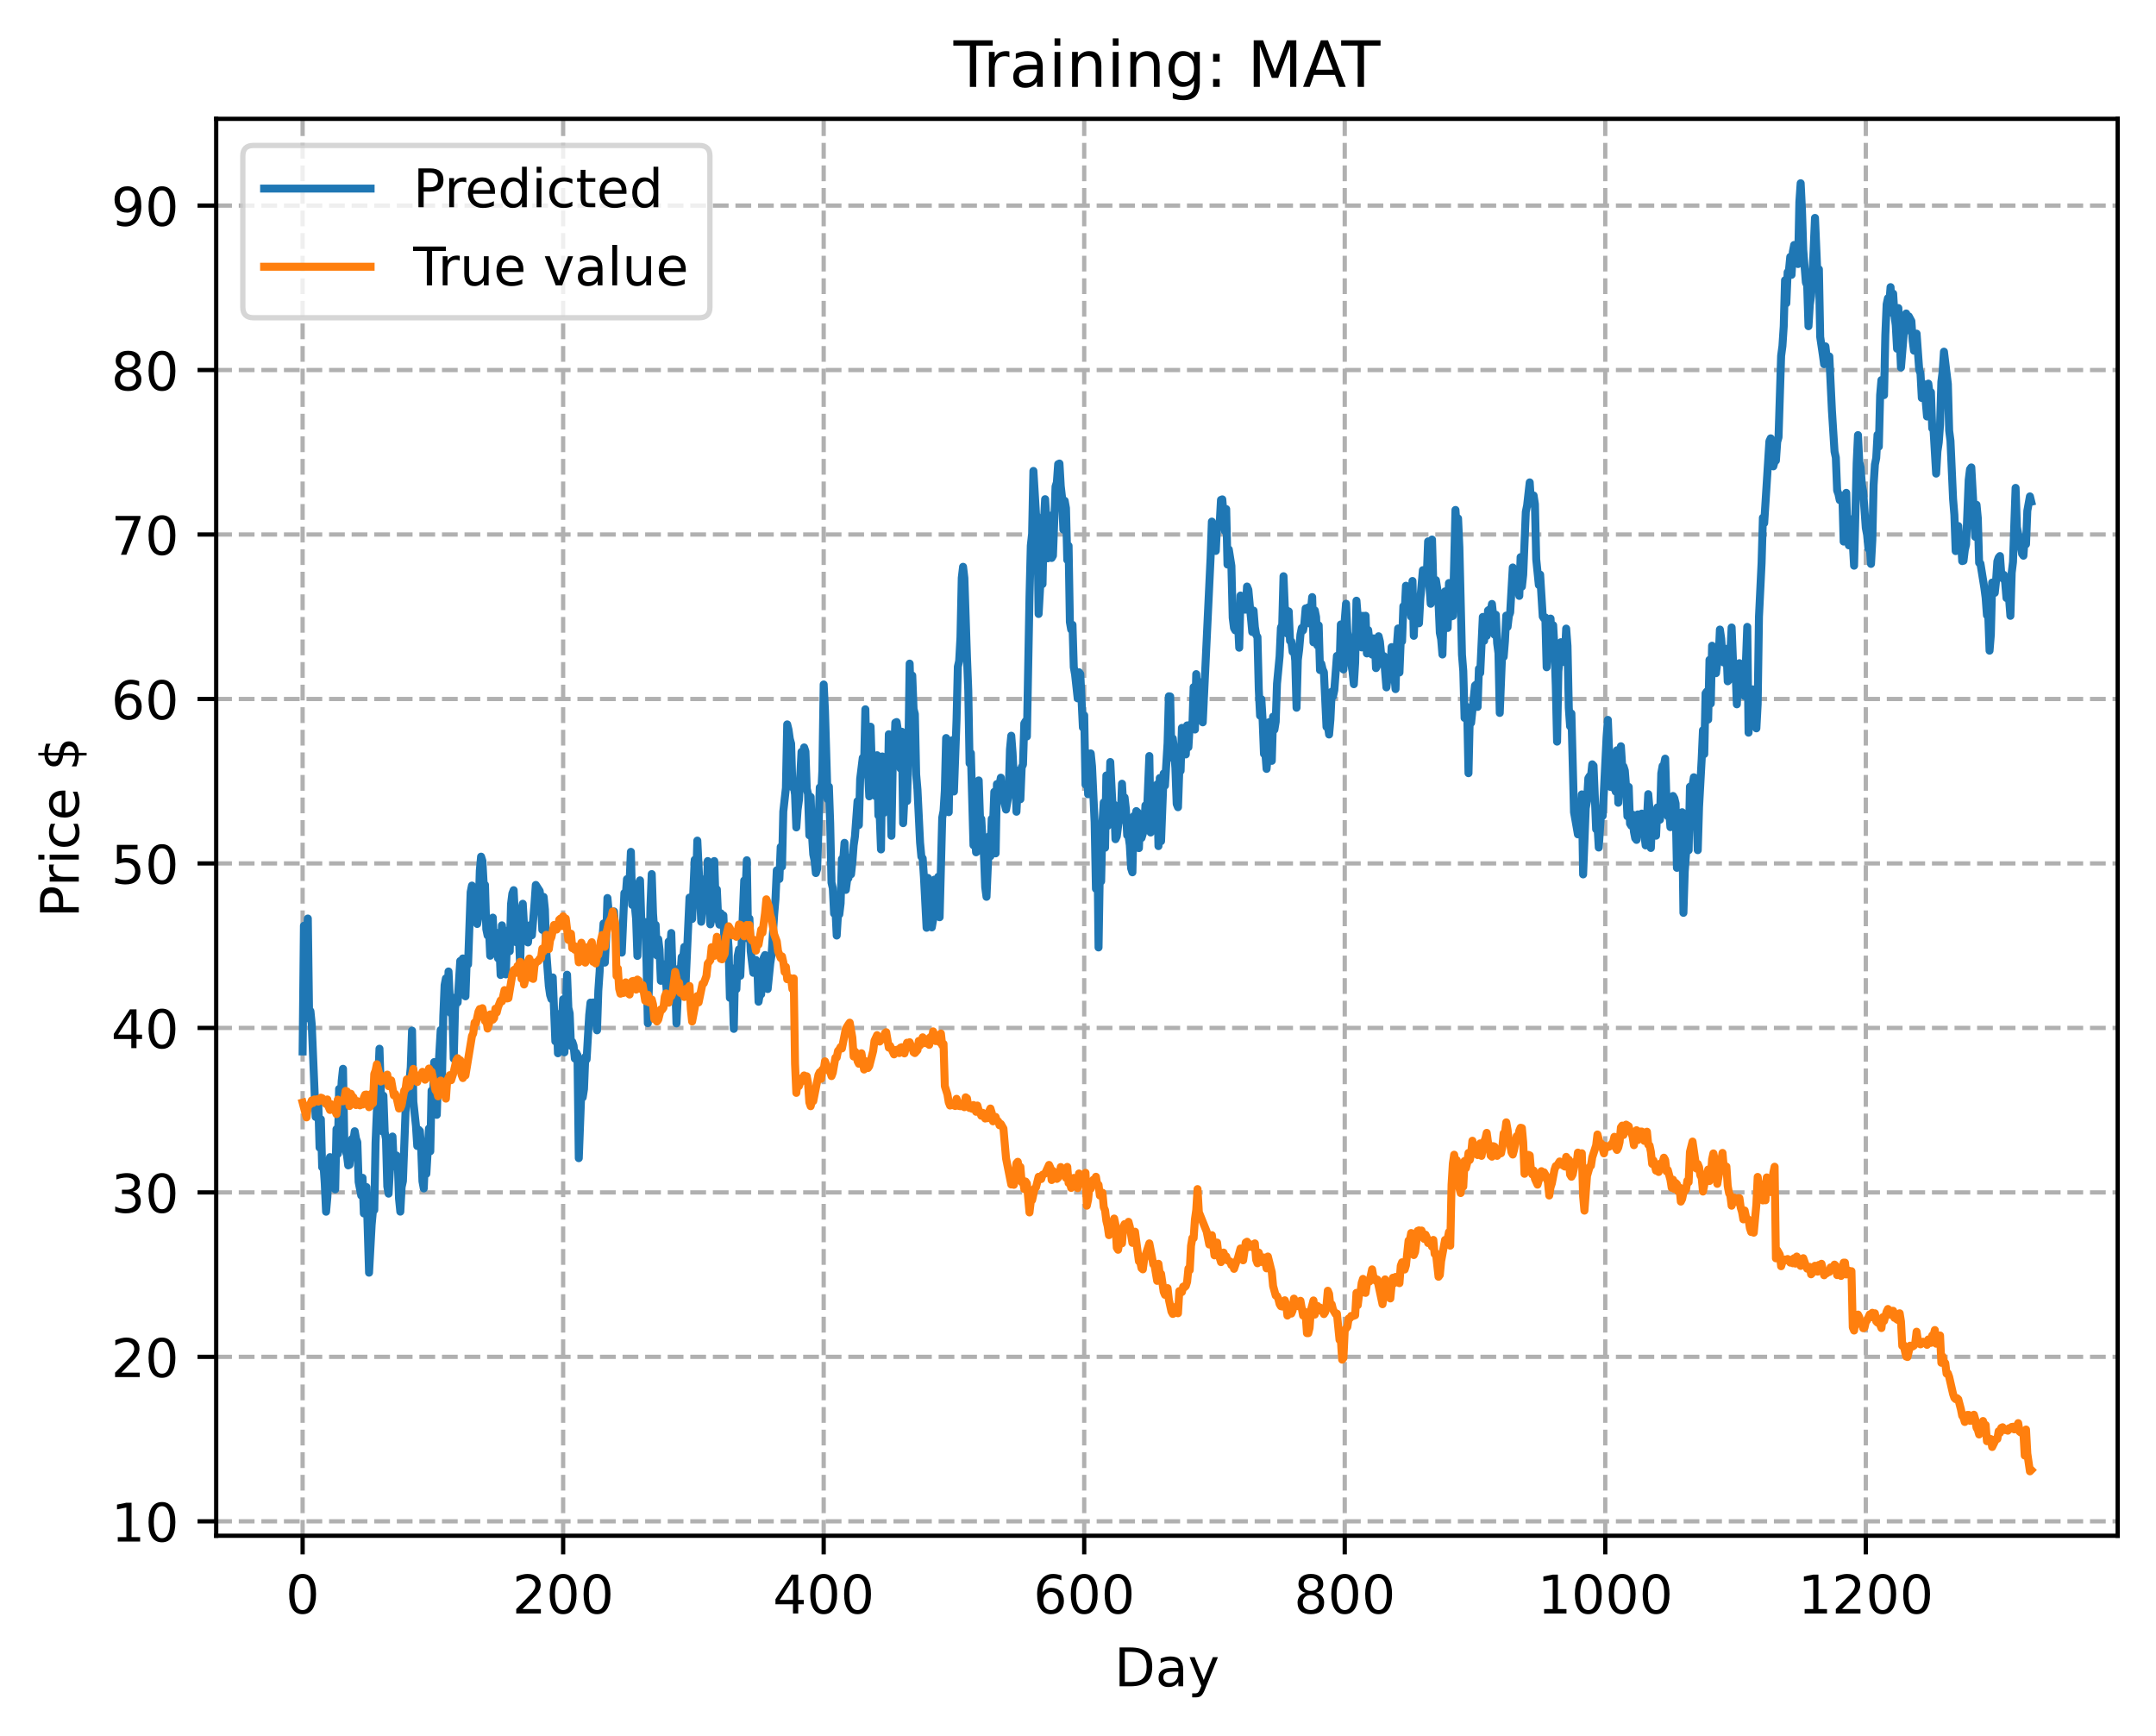 <?xml version="1.0" encoding="utf-8" standalone="no"?>
<!DOCTYPE svg PUBLIC "-//W3C//DTD SVG 1.1//EN"
  "http://www.w3.org/Graphics/SVG/1.1/DTD/svg11.dtd">
<!-- Created with matplotlib (https://matplotlib.org/) -->
<svg height="325.986pt" version="1.1" viewBox="0 0 404.923 325.986" width="404.923pt" xmlns="http://www.w3.org/2000/svg" xmlns:xlink="http://www.w3.org/1999/xlink">
 <defs>
  <style type="text/css">
*{stroke-linecap:butt;stroke-linejoin:round;}
  </style>
 </defs>
 <g id="figure_1">
  <g id="patch_1">
   <path d="M 0 325.986 
L 404.923 325.986 
L 404.923 0 
L 0 0 
z
" style="fill:#ffffff;"/>
  </g>
  <g id="axes_1">
   <g id="patch_2">
    <path d="M 40.603 288.43 
L 397.723 288.43 
L 397.723 22.318 
L 40.603 22.318 
z
" style="fill:#ffffff;"/>
   </g>
   <g id="matplotlib.axis_1">
    <g id="xtick_1">
     <g id="line2d_1">
      <path clip-path="url(#pb213cba24f)" d="M 56.836 288.43 
L 56.836 22.318 
" style="fill:none;stroke:#b0b0b0;stroke-dasharray:2.96,1.28;stroke-dashoffset:0;stroke-width:0.8;"/>
     </g>
     <g id="line2d_2">
      <defs>
       <path d="M 0 0 
L 0 3.5 
" id="m9baca87d97" style="stroke:#000000;stroke-width:0.8;"/>
      </defs>
      <g>
       <use style="stroke:#000000;stroke-width:0.8;" x="56.836" xlink:href="#m9baca87d97" y="288.43"/>
      </g>
     </g>
     <g id="text_1">
      <!-- 0 -->
      <defs>
       <path d="M 31.781 66.406 
Q 24.172 66.406 20.328 58.906 
Q 16.5 51.422 16.5 36.375 
Q 16.5 21.391 20.328 13.891 
Q 24.172 6.391 31.781 6.391 
Q 39.453 6.391 43.281 13.891 
Q 47.125 21.391 47.125 36.375 
Q 47.125 51.422 43.281 58.906 
Q 39.453 66.406 31.781 66.406 
z
M 31.781 74.219 
Q 44.047 74.219 50.516 64.516 
Q 56.984 54.828 56.984 36.375 
Q 56.984 17.969 50.516 8.266 
Q 44.047 -1.422 31.781 -1.422 
Q 19.531 -1.422 13.062 8.266 
Q 6.594 17.969 6.594 36.375 
Q 6.594 54.828 13.062 64.516 
Q 19.531 74.219 31.781 74.219 
z
" id="DejaVuSans-48"/>
      </defs>
      <g transform="translate(53.655 303.029)scale(0.1 -0.1)">
       <use xlink:href="#DejaVuSans-48"/>
      </g>
     </g>
    </g>
    <g id="xtick_2">
     <g id="line2d_3">
      <path clip-path="url(#pb213cba24f)" d="M 105.766 288.43 
L 105.766 22.318 
" style="fill:none;stroke:#b0b0b0;stroke-dasharray:2.96,1.28;stroke-dashoffset:0;stroke-width:0.8;"/>
     </g>
     <g id="line2d_4">
      <g>
       <use style="stroke:#000000;stroke-width:0.8;" x="105.766" xlink:href="#m9baca87d97" y="288.43"/>
      </g>
     </g>
     <g id="text_2">
      <!-- 200 -->
      <defs>
       <path d="M 19.188 8.297 
L 53.609 8.297 
L 53.609 0 
L 7.328 0 
L 7.328 8.297 
Q 12.938 14.109 22.625 23.891 
Q 32.328 33.688 34.812 36.531 
Q 39.547 41.844 41.422 45.531 
Q 43.312 49.219 43.312 52.781 
Q 43.312 58.594 39.234 62.25 
Q 35.156 65.922 28.609 65.922 
Q 23.969 65.922 18.812 64.312 
Q 13.672 62.703 7.812 59.422 
L 7.812 69.391 
Q 13.766 71.781 18.938 73 
Q 24.125 74.219 28.422 74.219 
Q 39.75 74.219 46.484 68.547 
Q 53.219 62.891 53.219 53.422 
Q 53.219 48.922 51.531 44.891 
Q 49.859 40.875 45.406 35.406 
Q 44.188 33.984 37.641 27.219 
Q 31.109 20.453 19.188 8.297 
z
" id="DejaVuSans-50"/>
      </defs>
      <g transform="translate(96.223 303.029)scale(0.1 -0.1)">
       <use xlink:href="#DejaVuSans-50"/>
       <use x="63.623" xlink:href="#DejaVuSans-48"/>
       <use x="127.246" xlink:href="#DejaVuSans-48"/>
      </g>
     </g>
    </g>
    <g id="xtick_3">
     <g id="line2d_5">
      <path clip-path="url(#pb213cba24f)" d="M 154.697 288.43 
L 154.697 22.318 
" style="fill:none;stroke:#b0b0b0;stroke-dasharray:2.96,1.28;stroke-dashoffset:0;stroke-width:0.8;"/>
     </g>
     <g id="line2d_6">
      <g>
       <use style="stroke:#000000;stroke-width:0.8;" x="154.697" xlink:href="#m9baca87d97" y="288.43"/>
      </g>
     </g>
     <g id="text_3">
      <!-- 400 -->
      <defs>
       <path d="M 37.797 64.312 
L 12.891 25.391 
L 37.797 25.391 
z
M 35.203 72.906 
L 47.609 72.906 
L 47.609 25.391 
L 58.016 25.391 
L 58.016 17.188 
L 47.609 17.188 
L 47.609 0 
L 37.797 0 
L 37.797 17.188 
L 4.891 17.188 
L 4.891 26.703 
z
" id="DejaVuSans-52"/>
      </defs>
      <g transform="translate(145.153 303.029)scale(0.1 -0.1)">
       <use xlink:href="#DejaVuSans-52"/>
       <use x="63.623" xlink:href="#DejaVuSans-48"/>
       <use x="127.246" xlink:href="#DejaVuSans-48"/>
      </g>
     </g>
    </g>
    <g id="xtick_4">
     <g id="line2d_7">
      <path clip-path="url(#pb213cba24f)" d="M 203.628 288.43 
L 203.628 22.318 
" style="fill:none;stroke:#b0b0b0;stroke-dasharray:2.96,1.28;stroke-dashoffset:0;stroke-width:0.8;"/>
     </g>
     <g id="line2d_8">
      <g>
       <use style="stroke:#000000;stroke-width:0.8;" x="203.628" xlink:href="#m9baca87d97" y="288.43"/>
      </g>
     </g>
     <g id="text_4">
      <!-- 600 -->
      <defs>
       <path d="M 33.016 40.375 
Q 26.375 40.375 22.484 35.828 
Q 18.609 31.297 18.609 23.391 
Q 18.609 15.531 22.484 10.953 
Q 26.375 6.391 33.016 6.391 
Q 39.656 6.391 43.531 10.953 
Q 47.406 15.531 47.406 23.391 
Q 47.406 31.297 43.531 35.828 
Q 39.656 40.375 33.016 40.375 
z
M 52.594 71.297 
L 52.594 62.312 
Q 48.875 64.062 45.094 64.984 
Q 41.312 65.922 37.594 65.922 
Q 27.828 65.922 22.672 59.328 
Q 17.531 52.734 16.797 39.406 
Q 19.672 43.656 24.016 45.922 
Q 28.375 48.188 33.594 48.188 
Q 44.578 48.188 50.953 41.516 
Q 57.328 34.859 57.328 23.391 
Q 57.328 12.156 50.688 5.359 
Q 44.047 -1.422 33.016 -1.422 
Q 20.359 -1.422 13.672 8.266 
Q 6.984 17.969 6.984 36.375 
Q 6.984 53.656 15.188 63.938 
Q 23.391 74.219 37.203 74.219 
Q 40.922 74.219 44.703 73.484 
Q 48.484 72.75 52.594 71.297 
z
" id="DejaVuSans-54"/>
      </defs>
      <g transform="translate(194.084 303.029)scale(0.1 -0.1)">
       <use xlink:href="#DejaVuSans-54"/>
       <use x="63.623" xlink:href="#DejaVuSans-48"/>
       <use x="127.246" xlink:href="#DejaVuSans-48"/>
      </g>
     </g>
    </g>
    <g id="xtick_5">
     <g id="line2d_9">
      <path clip-path="url(#pb213cba24f)" d="M 252.558 288.43 
L 252.558 22.318 
" style="fill:none;stroke:#b0b0b0;stroke-dasharray:2.96,1.28;stroke-dashoffset:0;stroke-width:0.8;"/>
     </g>
     <g id="line2d_10">
      <g>
       <use style="stroke:#000000;stroke-width:0.8;" x="252.558" xlink:href="#m9baca87d97" y="288.43"/>
      </g>
     </g>
     <g id="text_5">
      <!-- 800 -->
      <defs>
       <path d="M 31.781 34.625 
Q 24.75 34.625 20.719 30.859 
Q 16.703 27.094 16.703 20.516 
Q 16.703 13.922 20.719 10.156 
Q 24.75 6.391 31.781 6.391 
Q 38.812 6.391 42.859 10.172 
Q 46.922 13.969 46.922 20.516 
Q 46.922 27.094 42.891 30.859 
Q 38.875 34.625 31.781 34.625 
z
M 21.922 38.812 
Q 15.578 40.375 12.031 44.719 
Q 8.5 49.078 8.5 55.328 
Q 8.5 64.062 14.719 69.141 
Q 20.953 74.219 31.781 74.219 
Q 42.672 74.219 48.875 69.141 
Q 55.078 64.062 55.078 55.328 
Q 55.078 49.078 51.531 44.719 
Q 48 40.375 41.703 38.812 
Q 48.828 37.156 52.797 32.312 
Q 56.781 27.484 56.781 20.516 
Q 56.781 9.906 50.312 4.234 
Q 43.844 -1.422 31.781 -1.422 
Q 19.734 -1.422 13.25 4.234 
Q 6.781 9.906 6.781 20.516 
Q 6.781 27.484 10.781 32.312 
Q 14.797 37.156 21.922 38.812 
z
M 18.312 54.391 
Q 18.312 48.734 21.844 45.562 
Q 25.391 42.391 31.781 42.391 
Q 38.141 42.391 41.719 45.562 
Q 45.312 48.734 45.312 54.391 
Q 45.312 60.062 41.719 63.234 
Q 38.141 66.406 31.781 66.406 
Q 25.391 66.406 21.844 63.234 
Q 18.312 60.062 18.312 54.391 
z
" id="DejaVuSans-56"/>
      </defs>
      <g transform="translate(243.015 303.029)scale(0.1 -0.1)">
       <use xlink:href="#DejaVuSans-56"/>
       <use x="63.623" xlink:href="#DejaVuSans-48"/>
       <use x="127.246" xlink:href="#DejaVuSans-48"/>
      </g>
     </g>
    </g>
    <g id="xtick_6">
     <g id="line2d_11">
      <path clip-path="url(#pb213cba24f)" d="M 301.489 288.43 
L 301.489 22.318 
" style="fill:none;stroke:#b0b0b0;stroke-dasharray:2.96,1.28;stroke-dashoffset:0;stroke-width:0.8;"/>
     </g>
     <g id="line2d_12">
      <g>
       <use style="stroke:#000000;stroke-width:0.8;" x="301.489" xlink:href="#m9baca87d97" y="288.43"/>
      </g>
     </g>
     <g id="text_6">
      <!-- 1000 -->
      <defs>
       <path d="M 12.406 8.297 
L 28.516 8.297 
L 28.516 63.922 
L 10.984 60.406 
L 10.984 69.391 
L 28.422 72.906 
L 38.281 72.906 
L 38.281 8.297 
L 54.391 8.297 
L 54.391 0 
L 12.406 0 
z
" id="DejaVuSans-49"/>
      </defs>
      <g transform="translate(288.764 303.029)scale(0.1 -0.1)">
       <use xlink:href="#DejaVuSans-49"/>
       <use x="63.623" xlink:href="#DejaVuSans-48"/>
       <use x="127.246" xlink:href="#DejaVuSans-48"/>
       <use x="190.869" xlink:href="#DejaVuSans-48"/>
      </g>
     </g>
    </g>
    <g id="xtick_7">
     <g id="line2d_13">
      <path clip-path="url(#pb213cba24f)" d="M 350.419 288.43 
L 350.419 22.318 
" style="fill:none;stroke:#b0b0b0;stroke-dasharray:2.96,1.28;stroke-dashoffset:0;stroke-width:0.8;"/>
     </g>
     <g id="line2d_14">
      <g>
       <use style="stroke:#000000;stroke-width:0.8;" x="350.419" xlink:href="#m9baca87d97" y="288.43"/>
      </g>
     </g>
     <g id="text_7">
      <!-- 1200 -->
      <g transform="translate(337.694 303.029)scale(0.1 -0.1)">
       <use xlink:href="#DejaVuSans-49"/>
       <use x="63.623" xlink:href="#DejaVuSans-50"/>
       <use x="127.246" xlink:href="#DejaVuSans-48"/>
       <use x="190.869" xlink:href="#DejaVuSans-48"/>
      </g>
     </g>
    </g>
    <g id="text_8">
     <!-- Day -->
     <defs>
      <path d="M 19.672 64.797 
L 19.672 8.109 
L 31.594 8.109 
Q 46.688 8.109 53.688 14.938 
Q 60.688 21.781 60.688 36.531 
Q 60.688 51.172 53.688 57.984 
Q 46.688 64.797 31.594 64.797 
z
M 9.812 72.906 
L 30.078 72.906 
Q 51.266 72.906 61.172 64.094 
Q 71.094 55.281 71.094 36.531 
Q 71.094 17.672 61.125 8.828 
Q 51.172 0 30.078 0 
L 9.812 0 
z
" id="DejaVuSans-68"/>
      <path d="M 34.281 27.484 
Q 23.391 27.484 19.188 25 
Q 14.984 22.516 14.984 16.5 
Q 14.984 11.719 18.141 8.906 
Q 21.297 6.109 26.703 6.109 
Q 34.188 6.109 38.703 11.406 
Q 43.219 16.703 43.219 25.484 
L 43.219 27.484 
z
M 52.203 31.203 
L 52.203 0 
L 43.219 0 
L 43.219 8.297 
Q 40.141 3.328 35.547 0.953 
Q 30.953 -1.422 24.312 -1.422 
Q 15.922 -1.422 10.953 3.297 
Q 6 8.016 6 15.922 
Q 6 25.141 12.172 29.828 
Q 18.359 34.516 30.609 34.516 
L 43.219 34.516 
L 43.219 35.406 
Q 43.219 41.609 39.141 45 
Q 35.062 48.391 27.688 48.391 
Q 23 48.391 18.547 47.266 
Q 14.109 46.141 10.016 43.891 
L 10.016 52.203 
Q 14.938 54.109 19.578 55.047 
Q 24.219 56 28.609 56 
Q 40.484 56 46.344 49.844 
Q 52.203 43.703 52.203 31.203 
z
" id="DejaVuSans-97"/>
      <path d="M 32.172 -5.078 
Q 28.375 -14.844 24.75 -17.812 
Q 21.141 -20.797 15.094 -20.797 
L 7.906 -20.797 
L 7.906 -13.281 
L 13.188 -13.281 
Q 16.891 -13.281 18.938 -11.516 
Q 21 -9.766 23.484 -3.219 
L 25.094 0.875 
L 2.984 54.688 
L 12.5 54.688 
L 29.594 11.922 
L 46.688 54.688 
L 56.203 54.688 
z
" id="DejaVuSans-121"/>
     </defs>
     <g transform="translate(209.29 316.707)scale(0.1 -0.1)">
      <use xlink:href="#DejaVuSans-68"/>
      <use x="77.002" xlink:href="#DejaVuSans-97"/>
      <use x="138.281" xlink:href="#DejaVuSans-121"/>
     </g>
    </g>
   </g>
   <g id="matplotlib.axis_2">
    <g id="ytick_1">
     <g id="line2d_15">
      <path clip-path="url(#pb213cba24f)" d="M 40.603 285.724 
L 397.723 285.724 
" style="fill:none;stroke:#b0b0b0;stroke-dasharray:2.96,1.28;stroke-dashoffset:0;stroke-width:0.8;"/>
     </g>
     <g id="line2d_16">
      <defs>
       <path d="M 0 0 
L -3.5 0 
" id="m89a5dc8c91" style="stroke:#000000;stroke-width:0.8;"/>
      </defs>
      <g>
       <use style="stroke:#000000;stroke-width:0.8;" x="40.603" xlink:href="#m89a5dc8c91" y="285.724"/>
      </g>
     </g>
     <g id="text_9">
      <!-- 10 -->
      <g transform="translate(20.878 289.524)scale(0.1 -0.1)">
       <use xlink:href="#DejaVuSans-49"/>
       <use x="63.623" xlink:href="#DejaVuSans-48"/>
      </g>
     </g>
    </g>
    <g id="ytick_2">
     <g id="line2d_17">
      <path clip-path="url(#pb213cba24f)" d="M 40.603 254.835 
L 397.723 254.835 
" style="fill:none;stroke:#b0b0b0;stroke-dasharray:2.96,1.28;stroke-dashoffset:0;stroke-width:0.8;"/>
     </g>
     <g id="line2d_18">
      <g>
       <use style="stroke:#000000;stroke-width:0.8;" x="40.603" xlink:href="#m89a5dc8c91" y="254.835"/>
      </g>
     </g>
     <g id="text_10">
      <!-- 20 -->
      <g transform="translate(20.878 258.634)scale(0.1 -0.1)">
       <use xlink:href="#DejaVuSans-50"/>
       <use x="63.623" xlink:href="#DejaVuSans-48"/>
      </g>
     </g>
    </g>
    <g id="ytick_3">
     <g id="line2d_19">
      <path clip-path="url(#pb213cba24f)" d="M 40.603 223.946 
L 397.723 223.946 
" style="fill:none;stroke:#b0b0b0;stroke-dasharray:2.96,1.28;stroke-dashoffset:0;stroke-width:0.8;"/>
     </g>
     <g id="line2d_20">
      <g>
       <use style="stroke:#000000;stroke-width:0.8;" x="40.603" xlink:href="#m89a5dc8c91" y="223.946"/>
      </g>
     </g>
     <g id="text_11">
      <!-- 30 -->
      <defs>
       <path d="M 40.578 39.312 
Q 47.656 37.797 51.625 33 
Q 55.609 28.219 55.609 21.188 
Q 55.609 10.406 48.188 4.484 
Q 40.766 -1.422 27.094 -1.422 
Q 22.516 -1.422 17.656 -0.516 
Q 12.797 0.391 7.625 2.203 
L 7.625 11.719 
Q 11.719 9.328 16.594 8.109 
Q 21.484 6.891 26.812 6.891 
Q 36.078 6.891 40.938 10.547 
Q 45.797 14.203 45.797 21.188 
Q 45.797 27.641 41.281 31.266 
Q 36.766 34.906 28.719 34.906 
L 20.219 34.906 
L 20.219 43.016 
L 29.109 43.016 
Q 36.375 43.016 40.234 45.922 
Q 44.094 48.828 44.094 54.297 
Q 44.094 59.906 40.109 62.906 
Q 36.141 65.922 28.719 65.922 
Q 24.656 65.922 20.016 65.031 
Q 15.375 64.156 9.812 62.312 
L 9.812 71.094 
Q 15.438 72.656 20.344 73.438 
Q 25.25 74.219 29.594 74.219 
Q 40.828 74.219 47.359 69.109 
Q 53.906 64.016 53.906 55.328 
Q 53.906 49.266 50.438 45.094 
Q 46.969 40.922 40.578 39.312 
z
" id="DejaVuSans-51"/>
      </defs>
      <g transform="translate(20.878 227.745)scale(0.1 -0.1)">
       <use xlink:href="#DejaVuSans-51"/>
       <use x="63.623" xlink:href="#DejaVuSans-48"/>
      </g>
     </g>
    </g>
    <g id="ytick_4">
     <g id="line2d_21">
      <path clip-path="url(#pb213cba24f)" d="M 40.603 193.057 
L 397.723 193.057 
" style="fill:none;stroke:#b0b0b0;stroke-dasharray:2.96,1.28;stroke-dashoffset:0;stroke-width:0.8;"/>
     </g>
     <g id="line2d_22">
      <g>
       <use style="stroke:#000000;stroke-width:0.8;" x="40.603" xlink:href="#m89a5dc8c91" y="193.057"/>
      </g>
     </g>
     <g id="text_12">
      <!-- 40 -->
      <g transform="translate(20.878 196.856)scale(0.1 -0.1)">
       <use xlink:href="#DejaVuSans-52"/>
       <use x="63.623" xlink:href="#DejaVuSans-48"/>
      </g>
     </g>
    </g>
    <g id="ytick_5">
     <g id="line2d_23">
      <path clip-path="url(#pb213cba24f)" d="M 40.603 162.167 
L 397.723 162.167 
" style="fill:none;stroke:#b0b0b0;stroke-dasharray:2.96,1.28;stroke-dashoffset:0;stroke-width:0.8;"/>
     </g>
     <g id="line2d_24">
      <g>
       <use style="stroke:#000000;stroke-width:0.8;" x="40.603" xlink:href="#m89a5dc8c91" y="162.167"/>
      </g>
     </g>
     <g id="text_13">
      <!-- 50 -->
      <defs>
       <path d="M 10.797 72.906 
L 49.516 72.906 
L 49.516 64.594 
L 19.828 64.594 
L 19.828 46.734 
Q 21.969 47.469 24.109 47.828 
Q 26.266 48.188 28.422 48.188 
Q 40.625 48.188 47.75 41.5 
Q 54.891 34.812 54.891 23.391 
Q 54.891 11.625 47.562 5.094 
Q 40.234 -1.422 26.906 -1.422 
Q 22.312 -1.422 17.547 -0.641 
Q 12.797 0.141 7.719 1.703 
L 7.719 11.625 
Q 12.109 9.234 16.797 8.062 
Q 21.484 6.891 26.703 6.891 
Q 35.156 6.891 40.078 11.328 
Q 45.016 15.766 45.016 23.391 
Q 45.016 31 40.078 35.438 
Q 35.156 39.891 26.703 39.891 
Q 22.75 39.891 18.812 39.016 
Q 14.891 38.141 10.797 36.281 
z
" id="DejaVuSans-53"/>
      </defs>
      <g transform="translate(20.878 165.967)scale(0.1 -0.1)">
       <use xlink:href="#DejaVuSans-53"/>
       <use x="63.623" xlink:href="#DejaVuSans-48"/>
      </g>
     </g>
    </g>
    <g id="ytick_6">
     <g id="line2d_25">
      <path clip-path="url(#pb213cba24f)" d="M 40.603 131.278 
L 397.723 131.278 
" style="fill:none;stroke:#b0b0b0;stroke-dasharray:2.96,1.28;stroke-dashoffset:0;stroke-width:0.8;"/>
     </g>
     <g id="line2d_26">
      <g>
       <use style="stroke:#000000;stroke-width:0.8;" x="40.603" xlink:href="#m89a5dc8c91" y="131.278"/>
      </g>
     </g>
     <g id="text_14">
      <!-- 60 -->
      <g transform="translate(20.878 135.077)scale(0.1 -0.1)">
       <use xlink:href="#DejaVuSans-54"/>
       <use x="63.623" xlink:href="#DejaVuSans-48"/>
      </g>
     </g>
    </g>
    <g id="ytick_7">
     <g id="line2d_27">
      <path clip-path="url(#pb213cba24f)" d="M 40.603 100.389 
L 397.723 100.389 
" style="fill:none;stroke:#b0b0b0;stroke-dasharray:2.96,1.28;stroke-dashoffset:0;stroke-width:0.8;"/>
     </g>
     <g id="line2d_28">
      <g>
       <use style="stroke:#000000;stroke-width:0.8;" x="40.603" xlink:href="#m89a5dc8c91" y="100.389"/>
      </g>
     </g>
     <g id="text_15">
      <!-- 70 -->
      <defs>
       <path d="M 8.203 72.906 
L 55.078 72.906 
L 55.078 68.703 
L 28.609 0 
L 18.312 0 
L 43.219 64.594 
L 8.203 64.594 
z
" id="DejaVuSans-55"/>
      </defs>
      <g transform="translate(20.878 104.188)scale(0.1 -0.1)">
       <use xlink:href="#DejaVuSans-55"/>
       <use x="63.623" xlink:href="#DejaVuSans-48"/>
      </g>
     </g>
    </g>
    <g id="ytick_8">
     <g id="line2d_29">
      <path clip-path="url(#pb213cba24f)" d="M 40.603 69.499 
L 397.723 69.499 
" style="fill:none;stroke:#b0b0b0;stroke-dasharray:2.96,1.28;stroke-dashoffset:0;stroke-width:0.8;"/>
     </g>
     <g id="line2d_30">
      <g>
       <use style="stroke:#000000;stroke-width:0.8;" x="40.603" xlink:href="#m89a5dc8c91" y="69.499"/>
      </g>
     </g>
     <g id="text_16">
      <!-- 80 -->
      <g transform="translate(20.878 73.299)scale(0.1 -0.1)">
       <use xlink:href="#DejaVuSans-56"/>
       <use x="63.623" xlink:href="#DejaVuSans-48"/>
      </g>
     </g>
    </g>
    <g id="ytick_9">
     <g id="line2d_31">
      <path clip-path="url(#pb213cba24f)" d="M 40.603 38.61 
L 397.723 38.61 
" style="fill:none;stroke:#b0b0b0;stroke-dasharray:2.96,1.28;stroke-dashoffset:0;stroke-width:0.8;"/>
     </g>
     <g id="line2d_32">
      <g>
       <use style="stroke:#000000;stroke-width:0.8;" x="40.603" xlink:href="#m89a5dc8c91" y="38.61"/>
      </g>
     </g>
     <g id="text_17">
      <!-- 90 -->
      <defs>
       <path d="M 10.984 1.516 
L 10.984 10.5 
Q 14.703 8.734 18.5 7.812 
Q 22.312 6.891 25.984 6.891 
Q 35.75 6.891 40.891 13.453 
Q 46.047 20.016 46.781 33.406 
Q 43.953 29.203 39.594 26.953 
Q 35.25 24.703 29.984 24.703 
Q 19.047 24.703 12.672 31.312 
Q 6.297 37.938 6.297 49.422 
Q 6.297 60.641 12.938 67.422 
Q 19.578 74.219 30.609 74.219 
Q 43.266 74.219 49.922 64.516 
Q 56.594 54.828 56.594 36.375 
Q 56.594 19.141 48.406 8.859 
Q 40.234 -1.422 26.422 -1.422 
Q 22.703 -1.422 18.891 -0.688 
Q 15.094 0.047 10.984 1.516 
z
M 30.609 32.422 
Q 37.25 32.422 41.125 36.953 
Q 45.016 41.5 45.016 49.422 
Q 45.016 57.281 41.125 61.844 
Q 37.25 66.406 30.609 66.406 
Q 23.969 66.406 20.094 61.844 
Q 16.219 57.281 16.219 49.422 
Q 16.219 41.5 20.094 36.953 
Q 23.969 32.422 30.609 32.422 
z
" id="DejaVuSans-57"/>
      </defs>
      <g transform="translate(20.878 42.409)scale(0.1 -0.1)">
       <use xlink:href="#DejaVuSans-57"/>
       <use x="63.623" xlink:href="#DejaVuSans-48"/>
      </g>
     </g>
    </g>
    <g id="text_18">
     <!-- Price $ -->
     <defs>
      <path d="M 19.672 64.797 
L 19.672 37.406 
L 32.078 37.406 
Q 38.969 37.406 42.719 40.969 
Q 46.484 44.531 46.484 51.125 
Q 46.484 57.672 42.719 61.234 
Q 38.969 64.797 32.078 64.797 
z
M 9.812 72.906 
L 32.078 72.906 
Q 44.344 72.906 50.609 67.359 
Q 56.891 61.812 56.891 51.125 
Q 56.891 40.328 50.609 34.812 
Q 44.344 29.297 32.078 29.297 
L 19.672 29.297 
L 19.672 0 
L 9.812 0 
z
" id="DejaVuSans-80"/>
      <path d="M 41.109 46.297 
Q 39.594 47.172 37.812 47.578 
Q 36.031 48 33.891 48 
Q 26.266 48 22.188 43.047 
Q 18.109 38.094 18.109 28.812 
L 18.109 0 
L 9.078 0 
L 9.078 54.688 
L 18.109 54.688 
L 18.109 46.188 
Q 20.953 51.172 25.484 53.578 
Q 30.031 56 36.531 56 
Q 37.453 56 38.578 55.875 
Q 39.703 55.766 41.062 55.516 
z
" id="DejaVuSans-114"/>
      <path d="M 9.422 54.688 
L 18.406 54.688 
L 18.406 0 
L 9.422 0 
z
M 9.422 75.984 
L 18.406 75.984 
L 18.406 64.594 
L 9.422 64.594 
z
" id="DejaVuSans-105"/>
      <path d="M 48.781 52.594 
L 48.781 44.188 
Q 44.969 46.297 41.141 47.344 
Q 37.312 48.391 33.406 48.391 
Q 24.656 48.391 19.812 42.844 
Q 14.984 37.312 14.984 27.297 
Q 14.984 17.281 19.812 11.734 
Q 24.656 6.203 33.406 6.203 
Q 37.312 6.203 41.141 7.25 
Q 44.969 8.297 48.781 10.406 
L 48.781 2.094 
Q 45.016 0.344 40.984 -0.531 
Q 36.969 -1.422 32.422 -1.422 
Q 20.062 -1.422 12.781 6.344 
Q 5.516 14.109 5.516 27.297 
Q 5.516 40.672 12.859 48.328 
Q 20.219 56 33.016 56 
Q 37.156 56 41.109 55.141 
Q 45.062 54.297 48.781 52.594 
z
" id="DejaVuSans-99"/>
      <path d="M 56.203 29.594 
L 56.203 25.203 
L 14.891 25.203 
Q 15.484 15.922 20.484 11.062 
Q 25.484 6.203 34.422 6.203 
Q 39.594 6.203 44.453 7.469 
Q 49.312 8.734 54.109 11.281 
L 54.109 2.781 
Q 49.266 0.734 44.188 -0.344 
Q 39.109 -1.422 33.891 -1.422 
Q 20.797 -1.422 13.156 6.188 
Q 5.516 13.812 5.516 26.812 
Q 5.516 40.234 12.766 48.109 
Q 20.016 56 32.328 56 
Q 43.359 56 49.781 48.891 
Q 56.203 41.797 56.203 29.594 
z
M 47.219 32.234 
Q 47.125 39.594 43.094 43.984 
Q 39.062 48.391 32.422 48.391 
Q 24.906 48.391 20.391 44.141 
Q 15.875 39.891 15.188 32.172 
z
" id="DejaVuSans-101"/>
      <path id="DejaVuSans-32"/>
      <path d="M 33.797 -14.703 
L 28.906 -14.703 
L 28.859 0 
Q 23.734 0.094 18.609 1.188 
Q 13.484 2.297 8.297 4.5 
L 8.297 13.281 
Q 13.281 10.156 18.375 8.562 
Q 23.484 6.984 28.906 6.938 
L 28.906 29.203 
Q 18.109 30.953 13.203 35.156 
Q 8.297 39.359 8.297 46.688 
Q 8.297 54.641 13.625 59.219 
Q 18.953 63.812 28.906 64.5 
L 28.906 75.984 
L 33.797 75.984 
L 33.797 64.656 
Q 38.328 64.453 42.578 63.688 
Q 46.828 62.938 50.875 61.625 
L 50.875 53.078 
Q 46.828 55.125 42.547 56.25 
Q 38.281 57.375 33.797 57.562 
L 33.797 36.719 
Q 44.875 35.016 50.094 30.609 
Q 55.328 26.219 55.328 18.609 
Q 55.328 10.359 49.781 5.594 
Q 44.234 0.828 33.797 0.094 
z
M 28.906 37.594 
L 28.906 57.625 
Q 23.25 56.984 20.266 54.391 
Q 17.281 51.812 17.281 47.516 
Q 17.281 43.312 20.031 40.969 
Q 22.797 38.625 28.906 37.594 
z
M 33.797 28.219 
L 33.797 7.078 
Q 39.984 7.906 43.141 10.594 
Q 46.297 13.281 46.297 17.672 
Q 46.297 21.969 43.281 24.5 
Q 40.281 27.047 33.797 28.219 
z
" id="DejaVuSans-36"/>
     </defs>
     <g transform="translate(14.798 172.342)rotate(-90)scale(0.1 -0.1)">
      <use xlink:href="#DejaVuSans-80"/>
      <use x="58.553" xlink:href="#DejaVuSans-114"/>
      <use x="99.666" xlink:href="#DejaVuSans-105"/>
      <use x="127.449" xlink:href="#DejaVuSans-99"/>
      <use x="182.43" xlink:href="#DejaVuSans-101"/>
      <use x="243.953" xlink:href="#DejaVuSans-32"/>
      <use x="275.74" xlink:href="#DejaVuSans-36"/>
     </g>
    </g>
   </g>
   <g id="line2d_33">
    <path clip-path="url(#pb213cba24f)" d="M 56.836 197.476 
L 57.081 173.864 
L 57.325 175.293 
L 57.57 175.859 
L 57.814 172.511 
L 58.059 191.324 
L 58.304 189.899 
L 58.548 192.385 
L 59.282 209.777 
L 59.527 209.86 
L 59.772 206.911 
L 60.016 215.539 
L 60.261 210.211 
L 60.506 219.221 
L 60.75 218.694 
L 60.995 222.266 
L 61.24 227.576 
L 61.484 224.804 
L 61.729 219.018 
L 61.974 217.321 
L 62.218 222.741 
L 62.463 220.863 
L 62.708 222.842 
L 62.952 223.383 
L 63.197 212.063 
L 63.441 216.718 
L 63.686 204.514 
L 63.931 207.847 
L 64.175 203.016 
L 64.42 200.734 
L 64.665 214.164 
L 64.909 216.158 
L 65.154 216.901 
L 65.399 218.871 
L 65.643 218.762 
L 66.133 213.889 
L 66.377 214.186 
L 66.622 212.459 
L 66.867 213.861 
L 67.111 214.511 
L 67.356 221.985 
L 67.845 224.526 
L 68.09 221.205 
L 68.335 227.903 
L 68.579 227.248 
L 68.824 222.943 
L 69.313 239.029 
L 69.802 230.004 
L 70.047 227.301 
L 70.292 227.263 
L 70.536 214.615 
L 71.27 196.964 
L 71.76 212.445 
L 72.004 205.775 
L 72.249 212.574 
L 72.494 213.912 
L 72.738 222.814 
L 72.983 224.184 
L 73.228 219.752 
L 73.472 218.836 
L 73.717 213.456 
L 73.962 218.789 
L 74.206 217.269 
L 74.451 217.005 
L 74.696 218.086 
L 74.94 225.135 
L 75.185 227.562 
L 75.429 222.943 
L 75.674 221.823 
L 76.163 208.884 
L 76.408 204.734 
L 76.653 205.6 
L 77.142 200.468 
L 77.387 193.566 
L 77.631 206.917 
L 78.121 211.442 
L 78.365 215.231 
L 78.61 212.165 
L 78.855 212.415 
L 79.099 215.629 
L 79.344 221.874 
L 79.589 223.2 
L 79.833 217.28 
L 80.078 220.463 
L 80.567 211.946 
L 80.812 216.225 
L 81.056 204.832 
L 81.301 207.075 
L 81.546 199.472 
L 81.79 201.69 
L 82.035 209.382 
L 82.28 201.761 
L 82.769 193.444 
L 83.014 202.04 
L 83.258 190.824 
L 83.503 185.012 
L 83.748 183.744 
L 83.992 189.92 
L 84.237 182.456 
L 84.482 187.637 
L 84.726 190.362 
L 84.971 190.089 
L 85.216 198.839 
L 85.46 189.399 
L 85.705 187.245 
L 85.95 188.283 
L 86.439 180.483 
L 86.684 182.948 
L 86.928 180.011 
L 87.417 187.124 
L 87.662 180.158 
L 87.907 181.13 
L 88.396 167.54 
L 88.641 166.327 
L 88.885 171.482 
L 89.13 172.406 
L 89.375 170.806 
L 89.619 173.534 
L 89.864 172.111 
L 90.109 163.559 
L 90.353 160.89 
L 90.598 161.678 
L 90.843 166.117 
L 91.087 166.186 
L 91.332 174.51 
L 91.577 175.696 
L 91.821 174.089 
L 92.066 179.501 
L 92.311 179.088 
L 92.555 172.34 
L 92.8 178.297 
L 93.044 175.105 
L 93.289 176.018 
L 93.534 179.975 
L 93.778 177.265 
L 94.023 183.119 
L 94.268 173.789 
L 94.512 176.415 
L 94.757 177.49 
L 95.002 183.006 
L 95.246 175.627 
L 95.491 174.709 
L 95.736 178.646 
L 95.98 169.782 
L 96.225 167.832 
L 96.47 167.185 
L 96.959 176.969 
L 97.204 175.19 
L 97.448 175.892 
L 97.693 181.379 
L 97.938 170.946 
L 98.182 169.738 
L 98.427 173.985 
L 98.672 173.675 
L 98.916 174.786 
L 99.161 177.007 
L 99.405 174.484 
L 99.65 173.721 
L 99.895 175.657 
L 100.384 169.762 
L 100.629 166.203 
L 101.363 167.351 
L 101.607 169.462 
L 101.852 174.64 
L 102.097 168.449 
L 102.341 170.825 
L 102.586 178.607 
L 103.075 185.216 
L 103.32 186.884 
L 103.565 187.634 
L 103.809 183.564 
L 104.299 195.576 
L 104.543 190.399 
L 104.788 197.818 
L 105.032 192.3 
L 105.277 191.316 
L 105.522 191.803 
L 105.766 187.669 
L 106.011 197.642 
L 106.5 183.064 
L 106.745 189.278 
L 106.99 190.31 
L 107.234 196.432 
L 107.479 195.662 
L 107.724 196.379 
L 107.968 198.822 
L 108.213 197.714 
L 108.458 198.171 
L 108.702 217.518 
L 109.192 204.632 
L 109.436 206.114 
L 109.681 204.544 
L 109.926 198.502 
L 110.17 198.974 
L 110.66 190.613 
L 110.904 188.299 
L 111.149 191.981 
L 111.393 188.279 
L 111.638 188.431 
L 112.127 193.51 
L 112.372 186.07 
L 112.617 182.497 
L 112.861 176.94 
L 113.106 176.849 
L 113.351 173.442 
L 113.595 180.791 
L 113.84 176.251 
L 114.085 168.659 
L 114.329 171.373 
L 114.574 172.352 
L 114.819 172.369 
L 115.308 171.178 
L 115.797 177.588 
L 116.042 174.336 
L 116.287 177.703 
L 116.531 175.598 
L 116.776 178.915 
L 117.265 167.727 
L 117.51 168.435 
L 117.754 165.108 
L 117.999 165.279 
L 118.244 165.612 
L 118.488 159.985 
L 118.733 169.958 
L 118.978 168.556 
L 119.222 170.08 
L 119.467 172.562 
L 119.712 179.537 
L 119.956 165.945 
L 120.201 165.335 
L 120.446 173.03 
L 120.69 174.464 
L 120.935 175.162 
L 121.18 173.177 
L 121.424 180.735 
L 121.669 192.175 
L 121.914 183.707 
L 122.158 170.418 
L 122.403 164.163 
L 122.648 171.584 
L 122.892 175.007 
L 123.137 173.698 
L 123.381 179.435 
L 123.626 176.373 
L 123.871 178.398 
L 124.115 184.211 
L 124.36 181.051 
L 124.849 181.151 
L 125.339 187.711 
L 125.583 176.838 
L 125.828 178.664 
L 126.073 175.233 
L 126.317 182.946 
L 126.562 185.741 
L 126.807 184.575 
L 127.051 192.209 
L 127.541 181.9 
L 127.785 183.271 
L 128.03 179.741 
L 128.275 180.14 
L 128.519 177.839 
L 128.764 184.713 
L 129.498 168.575 
L 129.742 172.106 
L 129.987 172.602 
L 130.476 161.477 
L 130.721 166.443 
L 130.966 157.876 
L 131.7 173.122 
L 132.189 165.443 
L 132.434 165.075 
L 132.678 170.655 
L 132.923 161.718 
L 133.168 169.419 
L 133.412 173.604 
L 133.657 172.403 
L 134.146 161.717 
L 134.391 169.235 
L 134.636 167.041 
L 134.88 172.459 
L 135.125 173.664 
L 135.369 171.519 
L 135.614 172.344 
L 135.859 171.918 
L 136.103 177.834 
L 136.348 177.495 
L 136.593 174.514 
L 136.837 178.009 
L 137.082 187.409 
L 137.571 185.667 
L 137.816 193.237 
L 138.061 181.814 
L 138.305 185.779 
L 138.55 179.579 
L 138.795 178.298 
L 139.039 183.266 
L 139.773 165.366 
L 140.018 167.831 
L 140.263 161.563 
L 140.507 176.295 
L 140.752 172.519 
L 140.996 178.659 
L 141.486 182.712 
L 141.73 182.029 
L 141.975 180.296 
L 142.22 181.199 
L 142.464 188.14 
L 142.709 186.673 
L 142.954 186.75 
L 143.198 181.235 
L 143.443 179.848 
L 143.688 179.365 
L 144.177 185.756 
L 144.666 180.92 
L 144.911 179.322 
L 145.4 171.713 
L 145.645 168.864 
L 145.89 163.46 
L 146.134 165.184 
L 146.379 165.083 
L 146.624 159.067 
L 146.868 162.766 
L 147.113 152.419 
L 147.602 147.988 
L 147.847 136.047 
L 148.091 137.033 
L 148.336 138.777 
L 148.581 139.66 
L 148.825 147.857 
L 149.07 147.505 
L 149.315 149.193 
L 149.559 155.4 
L 149.804 152.037 
L 150.049 150.277 
L 150.538 141.202 
L 150.783 142.492 
L 151.027 140.378 
L 151.272 141.128 
L 151.517 148.118 
L 151.761 149.133 
L 152.006 156.879 
L 152.251 149.67 
L 152.495 156.668 
L 152.74 160.454 
L 152.984 161.617 
L 153.229 163.977 
L 153.474 163.194 
L 153.963 147.892 
L 154.208 149.454 
L 154.452 144.736 
L 154.697 128.552 
L 154.942 133.528 
L 155.431 150.095 
L 155.676 147.743 
L 155.92 154.614 
L 156.165 165.764 
L 156.41 166.805 
L 156.654 171.587 
L 156.899 170.545 
L 157.144 175.71 
L 157.388 171.641 
L 157.633 171.737 
L 157.878 169.659 
L 158.122 161.321 
L 158.367 161.46 
L 158.612 158.296 
L 158.856 167.133 
L 159.101 165.243 
L 159.345 164.935 
L 159.59 161.099 
L 159.835 164.205 
L 160.079 162 
L 160.324 158.778 
L 160.569 157.096 
L 161.058 150.464 
L 161.303 154.954 
L 161.547 146.316 
L 162.037 142.33 
L 162.281 143.951 
L 162.526 133.214 
L 162.771 145.084 
L 163.015 144.662 
L 163.26 149.57 
L 163.505 136.485 
L 163.749 144.289 
L 164.239 149.385 
L 164.483 149.545 
L 164.728 141.839 
L 164.972 153.165 
L 165.217 153.047 
L 165.462 159.537 
L 165.706 142.074 
L 165.951 152.709 
L 166.196 146.871 
L 166.44 151.638 
L 166.685 151.557 
L 166.93 137.899 
L 167.419 156.97 
L 167.664 143.554 
L 167.908 142.236 
L 168.153 135.725 
L 168.398 135.609 
L 168.642 137.288 
L 169.132 144.348 
L 169.376 137.431 
L 169.621 154.604 
L 170.11 144.681 
L 170.355 150.445 
L 170.6 141.167 
L 170.844 124.632 
L 171.089 133.414 
L 171.333 126.865 
L 171.578 133.169 
L 171.823 134.107 
L 172.067 145.443 
L 172.312 148.306 
L 172.801 158.247 
L 173.046 160.89 
L 173.291 161.216 
L 173.535 164.844 
L 174.025 174.25 
L 174.269 164.879 
L 174.514 168.011 
L 174.759 168.631 
L 175.003 174.179 
L 175.248 172.736 
L 175.493 165.208 
L 175.737 167.384 
L 176.227 164.653 
L 176.471 172.27 
L 176.96 153.57 
L 177.205 152.325 
L 177.45 148.51 
L 177.694 138.613 
L 177.939 151.144 
L 178.184 152.542 
L 178.428 139.128 
L 178.673 142.124 
L 178.918 139.006 
L 179.162 148.656 
L 179.652 135.146 
L 179.896 125.21 
L 180.141 124.152 
L 180.386 119.744 
L 180.63 108.546 
L 180.875 106.452 
L 181.12 108.544 
L 181.609 123.419 
L 181.854 129.672 
L 182.098 143.362 
L 182.343 141.452 
L 182.832 158.749 
L 183.077 156.605 
L 183.321 160.076 
L 183.566 159.88 
L 183.811 146.573 
L 184.055 153.602 
L 184.3 153.8 
L 184.545 158.234 
L 184.789 160.444 
L 185.034 166.605 
L 185.279 168.435 
L 185.768 157.069 
L 186.013 160.813 
L 186.257 153.787 
L 186.502 154.851 
L 186.747 148.71 
L 186.991 160.275 
L 187.236 147.256 
L 187.481 150.386 
L 187.725 147.394 
L 187.97 146.058 
L 188.215 150.05 
L 188.459 149.959 
L 188.948 152.049 
L 189.438 149.141 
L 189.682 140.749 
L 189.927 138.18 
L 190.172 141.381 
L 190.416 146.222 
L 190.661 144.6 
L 190.906 152.455 
L 191.15 147.243 
L 191.395 144.8 
L 191.64 150.106 
L 191.884 144.116 
L 192.129 143.605 
L 192.374 135.873 
L 192.618 135.453 
L 192.863 138.325 
L 193.352 112.164 
L 193.597 102.485 
L 193.842 100.242 
L 194.086 88.447 
L 194.575 96.597 
L 194.82 97.195 
L 195.065 115.316 
L 195.554 106.687 
L 195.799 109.704 
L 196.043 98.36 
L 196.288 93.751 
L 196.533 97.812 
L 196.777 104.861 
L 197.267 96.852 
L 197.511 104.794 
L 197.756 104.361 
L 198.245 91.366 
L 198.49 90.622 
L 198.735 87.173 
L 198.979 87.059 
L 199.224 91.328 
L 199.469 93.464 
L 199.713 99.48 
L 199.958 94.051 
L 200.203 95.43 
L 200.447 105.167 
L 200.692 102.507 
L 200.936 116.818 
L 201.181 118.237 
L 201.426 117.348 
L 201.67 125.291 
L 201.915 126.693 
L 202.404 131.162 
L 202.649 126.257 
L 202.894 126.586 
L 203.383 136.642 
L 203.628 134.348 
L 203.872 147.359 
L 204.117 141.397 
L 204.362 149.174 
L 204.606 144.065 
L 204.851 141.501 
L 205.096 143.945 
L 205.585 154.427 
L 205.83 166.933 
L 206.074 156.223 
L 206.319 177.945 
L 206.563 163.247 
L 206.808 165.526 
L 207.053 154.477 
L 207.297 150.699 
L 207.542 159.218 
L 207.787 145.641 
L 208.031 155.114 
L 208.276 152.077 
L 208.521 143.119 
L 209.01 152.716 
L 209.255 151.124 
L 209.499 157.61 
L 209.744 157.091 
L 210.233 153.231 
L 210.478 154.066 
L 210.723 147.191 
L 210.967 151.477 
L 211.212 149.771 
L 211.457 151.952 
L 211.701 156.877 
L 211.946 156.945 
L 212.191 158.745 
L 212.435 163.07 
L 212.68 163.832 
L 212.924 153.287 
L 213.169 153.821 
L 213.414 152.331 
L 213.658 152.563 
L 213.903 159.291 
L 214.148 153.347 
L 214.392 157.386 
L 214.882 155.764 
L 215.126 151.26 
L 215.371 153.727 
L 215.86 141.992 
L 216.105 156.356 
L 216.35 148.271 
L 216.594 148.864 
L 216.839 155.821 
L 217.084 155.85 
L 217.328 147.312 
L 217.573 158.911 
L 217.818 146.118 
L 218.062 157.99 
L 218.551 145.277 
L 218.796 147.551 
L 219.285 139.573 
L 219.53 130.771 
L 219.775 130.808 
L 220.019 142.29 
L 220.264 138.689 
L 220.509 140.94 
L 220.753 144.229 
L 220.998 151.003 
L 221.243 151.606 
L 221.487 144.6 
L 221.732 144.778 
L 221.977 136.703 
L 222.221 141.284 
L 222.466 138.203 
L 222.711 141.692 
L 222.955 136.241 
L 223.2 140.34 
L 223.445 136.145 
L 223.689 136.7 
L 223.934 136.622 
L 224.179 129.049 
L 224.423 137.015 
L 224.668 126.604 
L 224.912 130.654 
L 225.157 128.595 
L 225.402 129.494 
L 225.646 128.13 
L 225.891 135.668 
L 227.359 104.811 
L 227.604 97.962 
L 227.848 102.37 
L 228.338 103.471 
L 228.582 98.483 
L 228.827 98.575 
L 229.072 98.325 
L 229.316 93.883 
L 229.561 93.788 
L 230.05 99.743 
L 230.295 95.606 
L 230.539 106.034 
L 230.784 103.188 
L 231.273 106.292 
L 231.518 116.014 
L 231.763 117.963 
L 232.007 118.392 
L 232.252 116.903 
L 232.497 116.584 
L 232.741 121.65 
L 232.986 111.85 
L 233.231 112.047 
L 233.475 112.99 
L 233.72 114.491 
L 233.965 114.495 
L 234.209 110.158 
L 234.454 110.763 
L 235.188 118.694 
L 235.433 114.675 
L 235.677 117.741 
L 235.922 119.235 
L 236.167 119.64 
L 236.411 129.41 
L 236.656 134.414 
L 236.9 131.32 
L 237.145 135.42 
L 237.39 141.594 
L 237.634 141.213 
L 237.879 144.409 
L 238.124 141.634 
L 238.368 135.623 
L 238.858 142.898 
L 239.102 134.588 
L 239.347 137.047 
L 239.592 135.554 
L 239.836 128.413 
L 240.326 123.256 
L 240.57 117.867 
L 240.815 117.36 
L 241.06 108.223 
L 241.304 114.125 
L 241.549 114.572 
L 241.794 119.014 
L 242.038 114.826 
L 242.283 120.362 
L 242.527 120.476 
L 242.772 122.427 
L 243.017 121.596 
L 243.261 124.08 
L 243.506 132.925 
L 243.751 123.91 
L 243.995 121.999 
L 244.24 119.191 
L 244.485 117.953 
L 244.729 118.39 
L 244.974 117.083 
L 245.219 114.264 
L 245.463 115.561 
L 245.708 114.079 
L 245.953 117.087 
L 246.442 112.14 
L 246.687 120.64 
L 246.931 114.636 
L 247.176 115.866 
L 247.421 121.223 
L 247.665 117.455 
L 247.91 125.852 
L 248.155 124.658 
L 248.399 125.704 
L 248.644 126.234 
L 249.133 136.522 
L 249.378 136.23 
L 249.622 137.953 
L 249.867 135.135 
L 250.112 129.903 
L 250.356 130.763 
L 250.601 129.615 
L 251.09 123.186 
L 251.335 123.496 
L 251.58 125.266 
L 251.824 117.277 
L 252.069 123.033 
L 252.314 125.73 
L 252.558 116.497 
L 252.803 113.39 
L 253.048 118.714 
L 253.537 121.628 
L 253.782 124.669 
L 254.026 126.158 
L 254.271 128.504 
L 254.515 124.463 
L 254.76 112.817 
L 255.005 115.938 
L 255.249 115.503 
L 255.494 117.749 
L 255.739 121.596 
L 255.983 115.662 
L 256.228 117.93 
L 256.473 115.647 
L 256.717 122.725 
L 256.962 118.335 
L 257.207 120.634 
L 257.451 119.904 
L 257.696 122.943 
L 257.941 119.895 
L 258.185 120.055 
L 258.43 125.477 
L 258.675 124.98 
L 258.919 119.497 
L 259.164 120.509 
L 259.409 123.085 
L 259.653 123.734 
L 259.898 123.225 
L 260.387 129.098 
L 260.632 127.066 
L 260.876 126.06 
L 261.121 126.304 
L 261.366 121.533 
L 261.61 123.609 
L 262.1 129.424 
L 262.344 121.328 
L 262.589 118.032 
L 262.834 126.303 
L 263.078 120.205 
L 263.323 120.45 
L 263.568 113.849 
L 263.812 115.01 
L 264.057 110.008 
L 264.302 111.737 
L 264.546 111.782 
L 264.791 111.973 
L 265.036 115.817 
L 265.28 109.114 
L 265.525 119.418 
L 265.77 113.521 
L 266.014 116.043 
L 266.259 114.391 
L 266.503 117.062 
L 266.748 112.511 
L 267.237 107.081 
L 267.482 107.118 
L 267.727 108.613 
L 267.971 108.046 
L 268.216 101.678 
L 268.461 110.105 
L 268.705 113.4 
L 268.95 101.333 
L 269.195 109.62 
L 269.439 109.71 
L 269.684 108.957 
L 269.929 110.562 
L 270.173 113.212 
L 270.418 118.856 
L 270.663 120.018 
L 270.907 122.927 
L 271.152 114.121 
L 271.397 111.069 
L 271.641 111.627 
L 271.886 117.946 
L 272.131 109.502 
L 272.62 115.763 
L 272.864 115.68 
L 273.354 95.775 
L 273.598 99.199 
L 273.843 97.365 
L 274.088 102.787 
L 274.577 122.971 
L 274.822 126.011 
L 275.066 134.844 
L 275.311 132.645 
L 275.556 133.429 
L 275.8 145.216 
L 276.045 134.485 
L 276.29 135.77 
L 277.024 128.756 
L 277.268 128.545 
L 277.513 132.768 
L 277.758 125.595 
L 278.002 126.392 
L 278.491 115.867 
L 278.736 120.351 
L 278.981 116.364 
L 279.225 119.428 
L 279.47 114.664 
L 279.715 114.483 
L 279.959 115.064 
L 280.204 113.428 
L 280.449 115.76 
L 280.693 119.217 
L 280.938 115.452 
L 281.183 120.81 
L 281.427 122.667 
L 281.672 133.898 
L 282.161 121.689 
L 282.406 123.364 
L 282.651 120.397 
L 282.895 115.616 
L 283.14 117.744 
L 283.385 115.682 
L 283.629 115.036 
L 284.118 106.58 
L 284.363 109.341 
L 284.608 107.81 
L 284.852 110.112 
L 285.097 110.37 
L 285.342 111.921 
L 285.586 104.635 
L 285.831 110.182 
L 286.076 107.965 
L 286.565 96.124 
L 286.81 94.936 
L 287.299 90.6 
L 287.544 94.571 
L 287.788 94.409 
L 288.033 93.061 
L 288.278 94.701 
L 288.522 105.034 
L 289.012 109.868 
L 289.256 107.915 
L 289.746 115.792 
L 289.99 116.164 
L 290.235 115.956 
L 290.479 125.321 
L 290.969 116.418 
L 291.213 116.174 
L 291.458 120.777 
L 291.703 117.429 
L 291.947 121.752 
L 292.192 128.71 
L 292.437 139.289 
L 292.681 126.114 
L 293.171 120.616 
L 293.415 121.02 
L 293.66 124.329 
L 293.905 123.216 
L 294.149 118.059 
L 294.394 121.311 
L 294.639 132.946 
L 294.883 136.408 
L 295.128 134.004 
L 295.617 152.528 
L 296.106 155.285 
L 296.351 156.705 
L 296.596 156.503 
L 296.84 154.844 
L 297.085 149.197 
L 297.33 164.228 
L 297.819 151.815 
L 298.064 150.424 
L 298.308 146.177 
L 298.553 145.765 
L 298.798 145.94 
L 299.042 143.55 
L 299.287 143.819 
L 299.776 155.743 
L 300.021 154.86 
L 300.266 159.179 
L 300.755 151.806 
L 301 153.238 
L 301.734 138.461 
L 301.978 135.204 
L 302.467 147.792 
L 302.712 143.543 
L 302.957 147.946 
L 303.201 144.59 
L 303.446 148.674 
L 303.691 140.908 
L 303.935 150.771 
L 304.425 140.156 
L 304.669 143.963 
L 304.914 143.951 
L 305.159 144.719 
L 305.403 147.825 
L 305.648 153.304 
L 305.893 147.793 
L 306.137 154.695 
L 306.382 155.083 
L 306.627 152.995 
L 306.871 156.199 
L 307.116 157.433 
L 307.361 157.744 
L 307.605 152.957 
L 307.85 153.409 
L 308.094 155.748 
L 308.339 152.808 
L 309.073 158.782 
L 309.562 149.151 
L 309.807 152.09 
L 310.052 159.266 
L 310.296 153.784 
L 310.541 155.68 
L 310.786 153.21 
L 311.03 156.955 
L 311.275 151.647 
L 311.764 153.955 
L 312.009 145.241 
L 312.254 143.863 
L 312.498 143.707 
L 312.743 142.485 
L 312.988 150.579 
L 313.232 153.295 
L 313.477 152.1 
L 313.722 155.352 
L 313.966 149.848 
L 314.211 149.495 
L 314.455 149.914 
L 314.7 150.915 
L 314.945 162.994 
L 315.189 154.429 
L 315.434 156.27 
L 315.679 159.31 
L 315.923 152.546 
L 316.168 171.446 
L 316.413 163.699 
L 316.657 160.341 
L 316.902 159.161 
L 317.147 159.686 
L 317.391 147.755 
L 317.636 155.279 
L 317.881 147.441 
L 318.125 145.98 
L 318.615 152.633 
L 318.859 159.673 
L 319.104 151.546 
L 319.593 142.651 
L 319.838 137.135 
L 320.082 141.619 
L 320.327 130.216 
L 320.572 129.87 
L 320.816 135.145 
L 321.061 123.934 
L 321.306 132.141 
L 321.55 121.279 
L 322.04 123.15 
L 322.284 126.43 
L 322.529 124.366 
L 322.774 123.687 
L 323.018 118.24 
L 323.263 119.952 
L 323.508 123.422 
L 323.752 124.434 
L 323.997 122.499 
L 324.242 121.858 
L 324.486 127.957 
L 324.731 127.699 
L 325.22 117.848 
L 325.465 123.816 
L 325.71 126.516 
L 325.954 125.808 
L 326.199 132.283 
L 326.443 126.563 
L 326.688 124.556 
L 326.933 130.266 
L 327.177 128.695 
L 327.422 125.87 
L 327.667 130.739 
L 328.156 117.733 
L 328.401 137.607 
L 328.645 130.925 
L 328.89 136.149 
L 329.135 129.472 
L 329.379 130.055 
L 329.624 134.862 
L 329.869 136.796 
L 330.113 132.205 
L 330.358 115.822 
L 330.847 105.733 
L 331.092 97.237 
L 331.337 98.248 
L 332.315 82.855 
L 332.56 82.326 
L 332.804 82.845 
L 333.049 87.587 
L 333.294 86.679 
L 333.538 86.512 
L 333.783 82.98 
L 334.028 82.126 
L 334.517 66.836 
L 334.762 64.995 
L 335.006 61.278 
L 335.251 52.623 
L 335.496 56.96 
L 335.74 51.121 
L 335.985 50.798 
L 336.23 48.24 
L 336.474 51.621 
L 336.719 47.295 
L 336.964 46.009 
L 337.208 47.821 
L 337.453 46.292 
L 337.698 49.586 
L 337.942 37.939 
L 338.187 34.414 
L 338.431 39.412 
L 338.676 46.945 
L 339.165 53.05 
L 339.41 53.606 
L 339.655 61.264 
L 339.899 57.293 
L 340.144 55.554 
L 340.389 52.318 
L 340.878 40.925 
L 341.367 52.388 
L 341.612 50.562 
L 341.857 63.285 
L 342.346 66.614 
L 342.591 68.406 
L 342.835 65.045 
L 343.08 67.13 
L 343.325 68.093 
L 343.569 66.943 
L 344.058 77.123 
L 344.548 84.809 
L 344.792 85.931 
L 345.037 92.116 
L 345.282 92.775 
L 345.526 93.929 
L 345.771 93.067 
L 346.016 93.125 
L 346.26 101.716 
L 346.505 98.829 
L 346.75 92.561 
L 346.994 101.245 
L 347.239 102.426 
L 347.484 101.998 
L 347.728 97.522 
L 348.218 106.245 
L 348.707 86.983 
L 348.952 81.716 
L 349.196 86.771 
L 349.441 87.77 
L 349.686 91.035 
L 349.93 92.335 
L 350.419 99.141 
L 350.664 100.434 
L 350.909 103.023 
L 351.153 102.432 
L 351.398 105.912 
L 351.643 101.457 
L 351.887 91.049 
L 352.132 87.239 
L 352.377 86.036 
L 352.621 81.653 
L 352.866 83.884 
L 353.111 74.198 
L 353.355 71.384 
L 353.845 74.208 
L 354.089 62.928 
L 354.334 57.151 
L 354.579 56.002 
L 354.823 57.134 
L 355.068 53.927 
L 355.313 58.746 
L 355.557 55.141 
L 355.802 59.179 
L 356.046 61.091 
L 356.291 65.497 
L 356.536 57.86 
L 357.025 69.022 
L 357.759 60.133 
L 358.004 58.879 
L 358.248 62.03 
L 358.493 59.406 
L 358.982 60.321 
L 359.227 64.011 
L 359.472 65.862 
L 359.716 62.919 
L 359.961 62.661 
L 360.45 69.433 
L 360.695 70.136 
L 360.94 74.748 
L 361.184 72.064 
L 361.429 72.559 
L 361.918 78.228 
L 362.163 72.044 
L 362.407 74.025 
L 362.652 73.654 
L 362.897 80.448 
L 363.141 80.701 
L 363.631 88.951 
L 363.875 84.76 
L 364.12 83.096 
L 364.365 79.803 
L 364.609 71.725 
L 364.854 69.734 
L 365.099 66.046 
L 365.833 72.128 
L 366.077 80.879 
L 366.322 82.787 
L 366.811 93.698 
L 367.056 96.709 
L 367.301 103.504 
L 367.545 103.179 
L 367.79 98.794 
L 368.034 102.871 
L 368.279 101.096 
L 368.524 105.382 
L 368.768 105.316 
L 369.013 103.297 
L 369.258 102.242 
L 369.747 90.125 
L 369.992 88.14 
L 370.236 87.785 
L 370.97 100.825 
L 371.215 94.798 
L 371.46 97.348 
L 371.704 105.705 
L 371.949 105.84 
L 372.683 110.401 
L 372.928 112.262 
L 373.172 115.558 
L 373.417 115.481 
L 373.662 122.206 
L 373.906 119.178 
L 374.151 109.408 
L 374.64 111.347 
L 374.885 109.079 
L 375.129 105.424 
L 375.374 104.711 
L 375.619 104.433 
L 375.863 107.799 
L 376.108 108.611 
L 376.353 107.973 
L 376.597 109.409 
L 376.842 112.316 
L 377.087 109.258 
L 377.576 115.664 
L 377.821 107.574 
L 378.065 105.548 
L 378.555 91.632 
L 378.799 98.985 
L 379.044 100.314 
L 379.289 100.946 
L 379.778 104.033 
L 380.022 104.37 
L 380.267 100.817 
L 380.512 102.22 
L 380.756 95.943 
L 381.246 93.23 
L 381.49 94.236 
L 381.49 94.236 
" style="fill:none;stroke:#1f77b4;stroke-linecap:square;stroke-width:1.5;"/>
   </g>
   <g id="line2d_34">
    <path clip-path="url(#pb213cba24f)" d="M 56.836 207.08 
L 57.57 209.86 
L 57.814 207.822 
L 58.304 207.327 
L 58.548 206.679 
L 58.793 207.142 
L 59.038 206.493 
L 59.282 206.679 
L 59.527 206.463 
L 59.772 206.895 
L 60.261 206.154 
L 60.506 206.246 
L 60.75 206.833 
L 60.995 207.019 
L 61.24 207.358 
L 61.484 206.493 
L 61.729 207.914 
L 61.974 208.47 
L 62.218 207.389 
L 62.463 207.853 
L 62.708 208.069 
L 63.197 209.243 
L 63.441 206.524 
L 63.686 206.957 
L 63.931 206.802 
L 64.42 206.833 
L 64.665 206.463 
L 64.909 204.887 
L 65.154 204.98 
L 65.399 205.443 
L 65.643 207.729 
L 65.888 205.412 
L 66.133 205.907 
L 66.377 206.092 
L 66.867 207.544 
L 67.111 206.802 
L 67.356 207.049 
L 67.601 207.605 
L 67.845 207.204 
L 68.09 207.451 
L 68.335 206.123 
L 68.579 205.598 
L 68.824 205.567 
L 69.069 207.389 
L 69.313 207.945 
L 69.558 207.729 
L 69.802 205.381 
L 70.047 207.204 
L 70.292 201.706 
L 70.536 201.088 
L 70.781 199.883 
L 71.27 201.86 
L 71.515 203.127 
L 71.76 202.972 
L 72.004 202.138 
L 72.249 202.787 
L 72.494 203.003 
L 72.738 201.829 
L 72.983 203.991 
L 73.228 203.93 
L 73.472 202.91 
L 73.962 205.721 
L 74.206 205.443 
L 74.451 206.03 
L 74.94 208.192 
L 75.185 208.131 
L 75.429 207.544 
L 75.919 204.825 
L 76.163 204.578 
L 76.408 202.725 
L 76.653 203.188 
L 76.897 204.053 
L 77.631 200.748 
L 77.876 202.632 
L 78.365 203.219 
L 78.61 201.984 
L 79.099 202.107 
L 79.344 201.304 
L 79.589 201.736 
L 79.833 202.787 
L 80.078 202.509 
L 80.567 200.686 
L 80.812 201.15 
L 81.056 201.273 
L 81.546 203.559 
L 81.79 204.764 
L 82.035 204.98 
L 82.28 205.907 
L 82.524 203.497 
L 82.769 202.941 
L 83.014 203.188 
L 83.258 204.022 
L 83.748 206.339 
L 83.992 202.91 
L 84.482 201.922 
L 84.726 202.879 
L 85.216 201.335 
L 85.705 199.142 
L 85.95 198.74 
L 86.194 199.296 
L 86.439 199.111 
L 86.684 201.86 
L 86.928 202.478 
L 87.173 201.52 
L 87.417 201.984 
L 88.641 194.57 
L 88.885 194.076 
L 89.13 192.068 
L 89.375 192.223 
L 89.864 189.999 
L 90.109 189.504 
L 90.353 190.431 
L 90.598 189.35 
L 91.087 191.759 
L 91.332 191.45 
L 91.577 193.18 
L 91.821 192.439 
L 92.066 190.524 
L 92.311 190.74 
L 92.555 191.512 
L 92.8 191.203 
L 93.044 189.443 
L 93.289 190.153 
L 93.534 189.165 
L 94.023 187.898 
L 94.268 188.083 
L 94.757 185.952 
L 95.002 186.446 
L 95.246 187.527 
L 95.491 187.466 
L 96.225 183.048 
L 96.47 182.214 
L 96.714 182.06 
L 96.959 182.709 
L 97.204 181.411 
L 97.448 182.091 
L 97.693 180.639 
L 97.938 183.821 
L 98.182 182.925 
L 98.427 184.902 
L 98.916 182.987 
L 99.161 180.546 
L 99.405 180.021 
L 99.65 180.639 
L 99.895 183.728 
L 100.139 183.852 
L 100.384 181.38 
L 100.629 180.763 
L 101.118 180.485 
L 101.363 180.052 
L 101.607 179.96 
L 101.852 178.168 
L 102.097 178.693 
L 102.341 178.199 
L 102.586 175.573 
L 102.831 177.828 
L 103.075 178.261 
L 103.32 176.531 
L 103.565 176.006 
L 104.054 173.72 
L 104.543 174.585 
L 104.788 173.998 
L 105.032 172.731 
L 105.277 172.515 
L 105.522 173.936 
L 105.766 172.083 
L 106.011 173.998 
L 106.256 172.515 
L 106.745 176.531 
L 106.99 175.666 
L 107.234 175.357 
L 107.479 178.075 
L 107.724 177.581 
L 107.968 178.384 
L 108.213 177.797 
L 108.458 178.199 
L 108.702 180.732 
L 108.947 179.712 
L 109.192 177.056 
L 109.681 178.446 
L 109.926 180.794 
L 110.17 177.952 
L 110.66 179.28 
L 110.904 177.458 
L 111.149 176.963 
L 111.393 180.639 
L 111.638 180.33 
L 111.883 180.948 
L 112.127 179.589 
L 112.372 179.342 
L 112.861 176.654 
L 113.106 175.604 
L 113.351 177.488 
L 113.595 177.828 
L 113.84 175.481 
L 114.329 173.349 
L 114.819 172.392 
L 115.063 171.187 
L 115.553 173.504 
L 115.797 183.296 
L 116.042 181.906 
L 116.287 185.705 
L 116.531 186.632 
L 116.776 185.612 
L 117.02 186.508 
L 117.51 184.5 
L 117.754 185.242 
L 117.999 186.57 
L 118.244 186.786 
L 118.488 184.716 
L 118.733 184.284 
L 118.978 184.222 
L 119.467 185.859 
L 119.712 183.975 
L 119.956 184.16 
L 120.201 185.705 
L 120.446 185.118 
L 120.69 184.994 
L 121.18 187.96 
L 121.424 188.083 
L 121.669 186.817 
L 121.914 188.269 
L 122.158 187.836 
L 122.403 187.713 
L 122.648 188.67 
L 122.892 191.419 
L 123.137 190.833 
L 123.381 191.852 
L 123.626 191.512 
L 124.115 189.566 
L 124.36 189.628 
L 124.605 189.257 
L 124.849 187.188 
L 125.094 186.57 
L 125.583 188.331 
L 125.828 186.786 
L 126.073 187.095 
L 126.317 186.508 
L 126.807 182.523 
L 127.296 184.809 
L 127.541 184.562 
L 127.785 186.477 
L 128.03 186.385 
L 128.275 186.601 
L 128.519 187.249 
L 128.764 185.921 
L 129.008 185.612 
L 129.253 186.323 
L 129.498 185.18 
L 129.742 189.504 
L 129.987 191.852 
L 130.476 189.288 
L 130.721 187.651 
L 130.966 187.064 
L 131.21 188.269 
L 131.944 184.747 
L 132.189 184.655 
L 132.678 183.296 
L 132.923 180.979 
L 133.412 180.33 
L 133.657 177.89 
L 134.146 179.527 
L 134.391 178.199 
L 134.636 175.944 
L 134.88 177.488 
L 135.125 177.921 
L 135.369 180.083 
L 135.614 180.176 
L 136.103 179.126 
L 136.348 175.913 
L 136.837 173.967 
L 137.082 174.369 
L 137.571 175.666 
L 137.816 175.11 
L 138.061 175.419 
L 138.305 175.944 
L 138.795 173.627 
L 139.039 173.689 
L 139.284 175.141 
L 139.529 175.048 
L 139.773 175.851 
L 140.018 175.172 
L 140.263 173.72 
L 140.507 174.029 
L 140.752 173.72 
L 140.996 176.284 
L 141.241 176.654 
L 141.486 176.469 
L 141.73 177.21 
L 141.975 178.539 
L 142.22 177.056 
L 142.464 177.396 
L 142.954 174.616 
L 143.198 175.172 
L 143.688 171.465 
L 143.932 168.901 
L 144.422 170.229 
L 144.666 171.836 
L 144.911 172.608 
L 145.4 175.481 
L 145.89 176.809 
L 146.134 178.662 
L 146.624 179.929 
L 146.868 179.62 
L 147.113 180.701 
L 147.357 182.554 
L 147.602 181.597 
L 147.847 183.913 
L 148.336 183.666 
L 148.581 183.821 
L 148.825 185.767 
L 149.07 183.759 
L 149.315 199.729 
L 149.559 205.258 
L 149.804 203.096 
L 150.049 203.991 
L 150.538 202.509 
L 150.783 203.003 
L 151.027 201.984 
L 151.272 202.972 
L 151.517 202.138 
L 151.761 203.405 
L 152.006 207.049 
L 152.251 207.76 
L 152.495 206.802 
L 152.74 206.802 
L 153.718 201.86 
L 153.963 201.366 
L 154.208 202.632 
L 154.452 200.872 
L 154.697 200.902 
L 154.942 199.327 
L 155.676 201.119 
L 155.92 201.304 
L 156.165 202.107 
L 156.41 201.458 
L 156.899 198.648 
L 157.144 198.617 
L 157.388 197.381 
L 157.633 197.103 
L 157.878 196.64 
L 158.122 196.918 
L 158.856 193.211 
L 159.345 192.408 
L 159.59 192.068 
L 160.079 194.879 
L 160.324 198.431 
L 160.569 197.474 
L 160.813 197.783 
L 161.058 199.296 
L 161.303 199.79 
L 161.792 197.814 
L 162.281 200.872 
L 162.526 199.296 
L 163.015 200.594 
L 163.26 200.223 
L 163.994 197.381 
L 164.239 195.466 
L 164.728 194.416 
L 165.217 195.62 
L 165.462 194.879 
L 165.706 195.219 
L 165.951 194.817 
L 166.196 194.045 
L 166.44 193.86 
L 166.93 196.763 
L 167.174 196.424 
L 167.908 198.03 
L 168.153 197.196 
L 168.398 197.505 
L 168.642 197.103 
L 168.887 197.783 
L 169.132 196.763 
L 169.376 196.671 
L 169.866 197.844 
L 170.355 195.837 
L 170.6 196.732 
L 170.844 195.744 
L 171.089 196.393 
L 171.333 196.547 
L 171.578 197.628 
L 171.823 197.783 
L 172.312 197.227 
L 172.557 195.497 
L 172.801 196.331 
L 173.291 194.817 
L 173.535 195.59 
L 173.78 195.929 
L 174.269 195.126 
L 174.514 196.238 
L 174.759 194.756 
L 175.003 195.373 
L 175.248 193.705 
L 175.737 195.528 
L 175.982 194.416 
L 176.227 195.373 
L 176.471 195.744 
L 176.716 194.107 
L 176.96 196.331 
L 177.205 196.053 
L 177.45 203.991 
L 177.939 205.536 
L 178.184 207.019 
L 178.428 207.636 
L 178.673 207.266 
L 178.918 207.575 
L 179.162 207.204 
L 179.407 207.729 
L 179.652 206.37 
L 180.141 207.729 
L 180.386 207.76 
L 180.63 207.605 
L 180.875 207.235 
L 181.12 207.945 
L 181.364 206.092 
L 181.609 206.277 
L 181.854 207.76 
L 182.098 208.1 
L 182.343 207.976 
L 182.588 208.254 
L 182.832 207.544 
L 183.077 207.76 
L 183.321 208.81 
L 183.566 207.636 
L 183.811 208.532 
L 184.055 208.903 
L 184.3 209.551 
L 184.545 208.995 
L 185.034 210.077 
L 185.279 209.799 
L 185.523 210.015 
L 185.768 208.717 
L 186.013 208.192 
L 186.257 208.995 
L 186.502 210.602 
L 186.747 210.324 
L 186.991 209.768 
L 187.236 210.54 
L 187.481 210.602 
L 187.725 211.343 
L 187.97 211.096 
L 188.459 211.961 
L 188.948 217.552 
L 189.927 222.463 
L 190.172 221.938 
L 190.416 222.525 
L 190.906 218.478 
L 191.15 218.2 
L 191.395 219.467 
L 191.64 219.158 
L 191.884 222.031 
L 192.129 221.691 
L 192.374 223.328 
L 192.618 221.907 
L 192.863 222.278 
L 193.352 227.714 
L 193.597 225.614 
L 193.842 225.398 
L 194.331 223.205 
L 194.575 222.988 
L 195.065 221.011 
L 195.554 221.444 
L 195.799 220.641 
L 196.288 220.394 
L 197.022 218.787 
L 197.267 219.312 
L 197.511 221.629 
L 197.756 219.899 
L 198.49 221.413 
L 198.735 221.197 
L 198.979 220.579 
L 199.224 219.189 
L 199.469 219.467 
L 199.713 220.239 
L 199.958 220.27 
L 200.203 221.228 
L 200.447 219.158 
L 200.692 222.185 
L 200.936 222.154 
L 201.181 223.112 
L 201.426 221.845 
L 201.67 221.228 
L 202.16 221.567 
L 202.404 223.143 
L 202.649 220.394 
L 202.894 221.629 
L 203.138 222.154 
L 203.383 222.34 
L 203.628 221.598 
L 203.872 220.27 
L 204.117 226.448 
L 204.362 225.305 
L 204.606 222.772 
L 204.851 223.266 
L 205.34 221.567 
L 205.585 221.691 
L 205.83 221.011 
L 206.074 222.494 
L 206.319 222.525 
L 206.563 224.533 
L 207.053 224.008 
L 207.297 226.726 
L 207.542 227.313 
L 207.787 229.29 
L 208.031 230.278 
L 208.276 231.977 
L 208.521 230.68 
L 208.765 230.896 
L 209.255 228.857 
L 209.499 230 
L 209.744 234.325 
L 209.989 234.726 
L 210.233 233.274 
L 210.478 233.522 
L 210.723 233.522 
L 210.967 230.402 
L 211.212 229.908 
L 211.457 230.34 
L 211.701 230.155 
L 211.946 229.475 
L 212.191 230.402 
L 212.68 233.429 
L 212.924 231.854 
L 213.169 231.328 
L 213.903 236.889 
L 214.148 237.012 
L 214.392 238.186 
L 214.637 238.402 
L 214.882 236.549 
L 215.86 233.522 
L 216.35 236.054 
L 216.594 237.445 
L 216.839 237.692 
L 217.328 240.564 
L 217.573 237.352 
L 217.818 239.267 
L 218.062 239.236 
L 218.551 242.603 
L 218.796 243.19 
L 219.285 241.923 
L 219.53 244.086 
L 220.019 246.341 
L 220.264 246.773 
L 220.509 246.65 
L 220.998 245.321 
L 221.243 246.65 
L 221.487 242.479 
L 221.732 242.788 
L 221.977 242.665 
L 222.221 241.645 
L 222.466 241.769 
L 222.711 241.522 
L 222.955 240.75 
L 223.2 238.248 
L 223.445 238.557 
L 223.689 233.985 
L 223.934 232.533 
L 224.179 232.533 
L 224.423 229.012 
L 224.668 227.282 
L 224.912 223.328 
L 225.157 227.653 
L 226.625 231.298 
L 227.114 233.738 
L 227.604 231.977 
L 228.093 235.776 
L 228.338 234.047 
L 228.582 233.367 
L 228.827 235.437 
L 229.316 237.043 
L 229.806 235.251 
L 230.05 236.085 
L 230.295 235.962 
L 230.539 236.734 
L 231.029 236.919 
L 231.273 237.599 
L 231.518 237.352 
L 231.763 238.309 
L 232.252 236.858 
L 232.497 236.271 
L 232.986 234.479 
L 233.475 236.703 
L 233.965 233.367 
L 234.209 233.213 
L 234.454 234.232 
L 234.699 233.645 
L 235.188 234.047 
L 235.433 234.386 
L 235.677 233.522 
L 235.922 236.61 
L 236.167 237.259 
L 236.411 235.251 
L 236.9 237.012 
L 237.145 236.178 
L 237.39 236.178 
L 237.634 236.981 
L 237.879 238.217 
L 238.124 235.993 
L 238.858 238.927 
L 239.102 241.522 
L 239.592 243.313 
L 239.836 243.406 
L 240.081 243.931 
L 240.326 244.92 
L 240.57 245.321 
L 240.815 245.383 
L 241.06 245.198 
L 241.304 244.209 
L 241.549 244.92 
L 241.794 247.082 
L 242.038 246.742 
L 242.283 245.785 
L 242.527 246.711 
L 242.772 246.124 
L 243.017 243.9 
L 243.261 244.642 
L 243.506 244.889 
L 243.751 245.321 
L 243.995 245.29 
L 244.24 244.302 
L 244.729 247.082 
L 244.974 246.31 
L 245.219 246.866 
L 245.463 250.387 
L 245.708 250.387 
L 245.953 249.43 
L 246.197 246.094 
L 246.687 244.24 
L 246.931 246.897 
L 247.176 245.785 
L 247.421 245.259 
L 247.665 246.124 
L 247.91 245.568 
L 248.155 246.155 
L 248.399 246.31 
L 248.644 246.804 
L 248.888 246.433 
L 249.133 245.198 
L 249.378 242.418 
L 249.622 243.005 
L 249.867 245.445 
L 250.112 244.981 
L 250.356 245.97 
L 250.846 246.804 
L 251.09 246.711 
L 251.58 251.654 
L 251.824 251.561 
L 252.069 255.36 
L 252.314 255.051 
L 252.558 249.831 
L 253.048 249.213 
L 253.292 247.638 
L 253.537 247.576 
L 253.782 247.144 
L 254.026 247.206 
L 254.515 247.02 
L 254.76 242.819 
L 255.005 245.136 
L 255.249 243.159 
L 255.494 242.943 
L 255.739 240.966 
L 255.983 240.194 
L 256.228 240.966 
L 256.473 242.819 
L 256.717 241.12 
L 256.962 240.533 
L 257.207 240.688 
L 257.696 238.402 
L 257.941 239.792 
L 258.185 240.039 
L 258.43 240.564 
L 258.675 240.317 
L 259.653 244.951 
L 259.898 243.159 
L 260.143 240.286 
L 260.387 241.398 
L 260.632 241.244 
L 260.876 240.811 
L 261.121 243.869 
L 261.366 241.337 
L 261.61 239.977 
L 261.855 240.997 
L 262.1 239.823 
L 262.344 239.916 
L 262.834 240.997 
L 263.078 237.723 
L 263.323 237.074 
L 263.568 238.217 
L 263.812 238.433 
L 264.057 237.63 
L 264.546 232.996 
L 264.791 232.935 
L 265.036 231.576 
L 265.525 235.715 
L 265.77 235.128 
L 266.259 231.174 
L 266.503 231.081 
L 266.748 231.761 
L 266.993 231.112 
L 267.482 232.688 
L 267.727 231.884 
L 267.971 232.41 
L 268.216 233.46 
L 268.461 233.027 
L 268.705 233.429 
L 268.95 234.139 
L 269.195 232.873 
L 269.439 235.498 
L 269.684 235.375 
L 270.173 239.792 
L 270.418 239.452 
L 270.663 236.858 
L 271.397 232.873 
L 271.641 233.305 
L 271.886 232.657 
L 272.131 231.39 
L 272.375 233.954 
L 272.62 222.525 
L 272.864 218.509 
L 273.109 216.872 
L 273.354 218.355 
L 273.598 217.892 
L 274.088 223.174 
L 274.332 224.069 
L 274.577 221.598 
L 274.822 222.865 
L 275.066 218.046 
L 275.311 219.405 
L 275.556 218.417 
L 275.8 216.532 
L 276.045 217.861 
L 276.29 216.78 
L 276.534 214.247 
L 276.779 216.316 
L 277.268 216.162 
L 277.513 216.934 
L 278.002 214.741 
L 278.247 217.088 
L 278.736 214.432 
L 278.981 213.814 
L 279.225 212.764 
L 279.47 214.556 
L 279.715 215.235 
L 279.959 217.027 
L 280.204 217.243 
L 280.449 215.266 
L 280.693 215.359 
L 280.938 215.915 
L 281.183 217.088 
L 281.427 216.316 
L 281.672 216.687 
L 281.917 216.594 
L 282.161 215.359 
L 282.406 212.857 
L 282.651 212.764 
L 282.895 210.787 
L 283.14 212.177 
L 283.385 214.432 
L 283.629 214.957 
L 283.874 216.409 
L 284.118 216.841 
L 284.363 215.946 
L 284.852 213.382 
L 285.097 213.814 
L 285.342 212.362 
L 285.586 211.806 
L 285.831 211.868 
L 286.076 214.556 
L 286.32 220.455 
L 286.565 217.706 
L 286.81 217.552 
L 287.054 216.903 
L 287.299 216.996 
L 287.544 219.869 
L 287.788 220.579 
L 288.033 219.838 
L 288.278 221.413 
L 288.767 222.494 
L 289.501 219.961 
L 289.746 221.104 
L 289.99 220.177 
L 290.479 221.042 
L 290.724 222.123 
L 290.969 224.533 
L 291.213 222.988 
L 291.458 222.247 
L 291.947 219.714 
L 292.192 219.004 
L 292.437 218.911 
L 292.926 218.139 
L 293.171 218.293 
L 293.415 218.787 
L 293.905 219.096 
L 294.149 217.274 
L 294.394 218.262 
L 294.639 217.799 
L 294.883 220.61 
L 295.128 221.011 
L 295.373 220.548 
L 295.862 218.17 
L 296.106 218.54 
L 296.351 216.471 
L 296.596 217.366 
L 296.84 217.366 
L 297.085 216.594 
L 297.33 224.687 
L 297.574 227.375 
L 298.064 220.857 
L 298.553 219.158 
L 298.798 218.942 
L 299.042 217.366 
L 299.776 215.112 
L 300.021 213.073 
L 300.51 214.926 
L 300.755 214.803 
L 301.244 216.625 
L 301.489 215.204 
L 301.734 215.513 
L 302.223 215.359 
L 302.957 214.525 
L 303.201 213.505 
L 303.446 215.544 
L 303.691 215.976 
L 303.935 215.513 
L 304.18 214.494 
L 304.425 211.745 
L 304.669 211.405 
L 304.914 213.166 
L 305.403 211.22 
L 305.893 211.528 
L 306.137 212.579 
L 306.382 212.702 
L 306.627 213.505 
L 306.871 215.081 
L 307.116 212.98 
L 307.361 212.27 
L 307.605 214.123 
L 307.85 213.536 
L 308.094 212.517 
L 308.339 212.517 
L 308.584 212.918 
L 308.828 214.278 
L 309.073 214.185 
L 309.318 212.548 
L 309.562 214.988 
L 309.807 215.142 
L 310.052 216.316 
L 310.296 218.602 
L 310.541 217.953 
L 311.03 219.869 
L 311.275 219.899 
L 311.52 220.116 
L 311.764 218.571 
L 312.009 219.22 
L 312.498 217.428 
L 312.743 217.861 
L 312.988 219.992 
L 313.232 219.745 
L 313.722 221.567 
L 313.966 223.081 
L 314.211 221.567 
L 314.455 223.297 
L 314.7 222.154 
L 314.945 222.401 
L 315.189 223.761 
L 315.434 223.019 
L 315.679 225.676 
L 315.923 225.181 
L 316.168 224.008 
L 316.657 223.39 
L 316.902 221.753 
L 317.147 222.031 
L 317.391 216.347 
L 317.881 214.401 
L 318.615 219.467 
L 318.859 218.602 
L 319.104 219.22 
L 319.349 220.764 
L 319.593 221.166 
L 319.838 223.791 
L 320.327 221.32 
L 320.572 220.672 
L 320.816 219.652 
L 321.061 221.815 
L 321.306 221.228 
L 321.55 217.737 
L 321.795 216.625 
L 322.04 217.768 
L 322.284 218.355 
L 322.529 222.34 
L 323.508 216.532 
L 323.752 219.343 
L 323.997 219.127 
L 324.242 219.096 
L 324.486 222.741 
L 324.731 224.069 
L 324.976 224.533 
L 325.22 226.448 
L 325.465 225.305 
L 325.71 224.934 
L 325.954 225.521 
L 326.199 225.768 
L 326.443 225.027 
L 326.688 225.027 
L 326.933 226.819 
L 327.177 227.622 
L 327.422 229.012 
L 327.667 227.344 
L 327.911 228.518 
L 328.156 229.074 
L 328.401 229.074 
L 328.645 230.649 
L 328.89 231.39 
L 329.135 231.267 
L 329.379 231.514 
L 329.869 226.232 
L 330.113 221.042 
L 330.358 222.494 
L 330.603 222.34 
L 331.092 225.459 
L 331.337 225.212 
L 331.581 225.429 
L 331.826 221.135 
L 332.315 223.73 
L 332.56 223.884 
L 332.804 223.205 
L 333.049 220.27 
L 333.294 219.127 
L 333.538 236.332 
L 333.783 234.788 
L 334.272 235.653 
L 334.517 237.815 
L 334.762 237.012 
L 335.006 236.858 
L 335.251 236.549 
L 335.496 236.672 
L 335.74 236.456 
L 336.23 237.136 
L 336.474 236.58 
L 336.719 237.259 
L 336.964 236.302 
L 337.208 237.321 
L 337.453 235.993 
L 337.698 236.95 
L 337.942 237.012 
L 338.187 237.753 
L 338.676 236.302 
L 339.165 237.692 
L 339.41 238.279 
L 339.655 238.001 
L 339.899 237.939 
L 340.144 239.329 
L 340.633 238.773 
L 340.878 237.723 
L 341.123 237.97 
L 341.367 238.835 
L 341.612 237.568 
L 341.857 238.248 
L 342.101 237.352 
L 342.591 239.514 
L 342.835 239.205 
L 343.08 239.143 
L 343.325 238.896 
L 343.569 238.896 
L 343.814 238.031 
L 344.058 238.279 
L 344.303 238.155 
L 344.548 237.506 
L 344.792 237.723 
L 345.037 239.483 
L 345.526 238.371 
L 345.771 239.638 
L 346.26 237.136 
L 346.505 237.136 
L 346.75 239.36 
L 346.994 238.649 
L 347.239 238.649 
L 347.484 239.051 
L 347.728 238.742 
L 347.973 249.306 
L 348.218 249.893 
L 348.462 248.256 
L 348.952 246.897 
L 349.196 247.36 
L 349.441 248.688 
L 349.686 248.472 
L 349.93 249.46 
L 350.175 249.337 
L 350.419 248.287 
L 350.664 247.978 
L 351.153 246.866 
L 351.398 247.391 
L 351.643 246.557 
L 351.887 247.236 
L 352.132 246.65 
L 352.377 248.163 
L 352.621 248.41 
L 352.866 248.194 
L 353.355 249.43 
L 353.6 247.391 
L 353.845 248.101 
L 354.334 246.341 
L 354.579 245.846 
L 354.823 246.248 
L 355.068 246.928 
L 355.313 246.186 
L 355.557 246.186 
L 355.802 247.514 
L 356.046 247.329 
L 356.291 247.823 
L 356.536 247.947 
L 356.78 246.65 
L 357.025 248.194 
L 357.27 252.766 
L 357.514 252.611 
L 358.004 254.773 
L 358.248 254.866 
L 358.738 252.735 
L 358.982 252.951 
L 359.227 252.889 
L 359.472 252.704 
L 359.716 252.148 
L 359.961 250.109 
L 360.206 251.777 
L 360.45 251.839 
L 360.695 252.488 
L 360.94 252.333 
L 361.184 251.993 
L 361.674 252.117 
L 361.918 252.58 
L 362.163 251.561 
L 362.407 252.21 
L 362.652 252.21 
L 362.897 250.82 
L 363.141 250.789 
L 363.386 249.8 
L 363.631 252.364 
L 363.875 251.468 
L 364.12 251.993 
L 364.365 250.82 
L 364.609 255.947 
L 364.854 254.773 
L 365.099 255.7 
L 365.343 256.009 
L 365.588 257.986 
L 365.833 257.924 
L 366.077 258.604 
L 366.811 261.816 
L 367.056 262.527 
L 367.301 262.774 
L 367.545 262.588 
L 367.79 262.805 
L 368.279 264.658 
L 368.524 265.894 
L 368.768 266.233 
L 369.013 267.067 
L 369.502 265.739 
L 369.747 265.739 
L 369.992 266.851 
L 370.236 266.82 
L 370.481 266.511 
L 370.726 265.708 
L 370.97 266.542 
L 371.215 268.148 
L 371.46 268.55 
L 371.704 269.415 
L 371.949 268.488 
L 372.194 268.118 
L 372.438 266.882 
L 372.683 267.685 
L 372.928 267.623 
L 373.172 270.681 
L 373.417 270.125 
L 373.906 270.28 
L 374.151 271.763 
L 374.885 270.249 
L 375.129 270.249 
L 375.374 268.797 
L 375.619 269.106 
L 375.863 268.179 
L 376.108 268.056 
L 376.353 268.55 
L 376.597 268.581 
L 376.842 268.426 
L 377.087 268.704 
L 377.331 268.241 
L 377.576 268.365 
L 377.821 267.994 
L 378.065 267.963 
L 378.31 268.457 
L 378.555 268.334 
L 379.044 267.284 
L 379.289 268.859 
L 379.533 269.044 
L 379.778 268.89 
L 380.022 269.137 
L 380.267 273.369 
L 380.512 268.488 
L 380.756 272.998 
L 381.246 276.334 
L 381.49 276.087 
L 381.49 276.087 
" style="fill:none;stroke:#ff7f0e;stroke-linecap:square;stroke-width:1.5;"/>
   </g>
   <g id="patch_3">
    <path d="M 40.603 288.43 
L 40.603 22.318 
" style="fill:none;stroke:#000000;stroke-linecap:square;stroke-linejoin:miter;stroke-width:0.8;"/>
   </g>
   <g id="patch_4">
    <path d="M 397.723 288.43 
L 397.723 22.318 
" style="fill:none;stroke:#000000;stroke-linecap:square;stroke-linejoin:miter;stroke-width:0.8;"/>
   </g>
   <g id="patch_5">
    <path d="M 40.603 288.43 
L 397.723 288.43 
" style="fill:none;stroke:#000000;stroke-linecap:square;stroke-linejoin:miter;stroke-width:0.8;"/>
   </g>
   <g id="patch_6">
    <path d="M 40.603 22.318 
L 397.723 22.318 
" style="fill:none;stroke:#000000;stroke-linecap:square;stroke-linejoin:miter;stroke-width:0.8;"/>
   </g>
   <g id="text_19">
    <!-- Training: MAT -->
    <defs>
     <path d="M -0.297 72.906 
L 61.375 72.906 
L 61.375 64.594 
L 35.5 64.594 
L 35.5 0 
L 25.594 0 
L 25.594 64.594 
L -0.297 64.594 
z
" id="DejaVuSans-84"/>
     <path d="M 54.891 33.016 
L 54.891 0 
L 45.906 0 
L 45.906 32.719 
Q 45.906 40.484 42.875 44.328 
Q 39.844 48.188 33.797 48.188 
Q 26.516 48.188 22.312 43.547 
Q 18.109 38.922 18.109 30.906 
L 18.109 0 
L 9.078 0 
L 9.078 54.688 
L 18.109 54.688 
L 18.109 46.188 
Q 21.344 51.125 25.703 53.562 
Q 30.078 56 35.797 56 
Q 45.219 56 50.047 50.172 
Q 54.891 44.344 54.891 33.016 
z
" id="DejaVuSans-110"/>
     <path d="M 45.406 27.984 
Q 45.406 37.75 41.375 43.109 
Q 37.359 48.484 30.078 48.484 
Q 22.859 48.484 18.828 43.109 
Q 14.797 37.75 14.797 27.984 
Q 14.797 18.266 18.828 12.891 
Q 22.859 7.516 30.078 7.516 
Q 37.359 7.516 41.375 12.891 
Q 45.406 18.266 45.406 27.984 
z
M 54.391 6.781 
Q 54.391 -7.172 48.188 -13.984 
Q 42 -20.797 29.203 -20.797 
Q 24.469 -20.797 20.266 -20.094 
Q 16.062 -19.391 12.109 -17.922 
L 12.109 -9.188 
Q 16.062 -11.328 19.922 -12.344 
Q 23.781 -13.375 27.781 -13.375 
Q 36.625 -13.375 41.016 -8.766 
Q 45.406 -4.156 45.406 5.172 
L 45.406 9.625 
Q 42.625 4.781 38.281 2.391 
Q 33.938 0 27.875 0 
Q 17.828 0 11.672 7.656 
Q 5.516 15.328 5.516 27.984 
Q 5.516 40.672 11.672 48.328 
Q 17.828 56 27.875 56 
Q 33.938 56 38.281 53.609 
Q 42.625 51.219 45.406 46.391 
L 45.406 54.688 
L 54.391 54.688 
z
" id="DejaVuSans-103"/>
     <path d="M 11.719 12.406 
L 22.016 12.406 
L 22.016 0 
L 11.719 0 
z
M 11.719 51.703 
L 22.016 51.703 
L 22.016 39.312 
L 11.719 39.312 
z
" id="DejaVuSans-58"/>
     <path d="M 9.812 72.906 
L 24.516 72.906 
L 43.109 23.297 
L 61.812 72.906 
L 76.516 72.906 
L 76.516 0 
L 66.891 0 
L 66.891 64.016 
L 48.094 14.016 
L 38.188 14.016 
L 19.391 64.016 
L 19.391 0 
L 9.812 0 
z
" id="DejaVuSans-77"/>
     <path d="M 34.188 63.188 
L 20.797 26.906 
L 47.609 26.906 
z
M 28.609 72.906 
L 39.797 72.906 
L 67.578 0 
L 57.328 0 
L 50.688 18.703 
L 17.828 18.703 
L 11.188 0 
L 0.781 0 
z
" id="DejaVuSans-65"/>
    </defs>
    <g transform="translate(179.083 16.318)scale(0.12 -0.12)">
     <use xlink:href="#DejaVuSans-84"/>
     <use x="46.334" xlink:href="#DejaVuSans-114"/>
     <use x="87.447" xlink:href="#DejaVuSans-97"/>
     <use x="148.727" xlink:href="#DejaVuSans-105"/>
     <use x="176.51" xlink:href="#DejaVuSans-110"/>
     <use x="239.889" xlink:href="#DejaVuSans-105"/>
     <use x="267.672" xlink:href="#DejaVuSans-110"/>
     <use x="331.051" xlink:href="#DejaVuSans-103"/>
     <use x="394.527" xlink:href="#DejaVuSans-58"/>
     <use x="428.219" xlink:href="#DejaVuSans-32"/>
     <use x="460.006" xlink:href="#DejaVuSans-77"/>
     <use x="546.285" xlink:href="#DejaVuSans-65"/>
     <use x="606.943" xlink:href="#DejaVuSans-84"/>
    </g>
   </g>
   <g id="legend_1">
    <g id="patch_7">
     <path d="M 47.603 59.674 
L 131.331 59.674 
Q 133.331 59.674 133.331 57.674 
L 133.331 29.318 
Q 133.331 27.318 131.331 27.318 
L 47.603 27.318 
Q 45.603 27.318 45.603 29.318 
L 45.603 57.674 
Q 45.603 59.674 47.603 59.674 
z
" style="fill:#ffffff;opacity:0.8;stroke:#cccccc;stroke-linejoin:miter;"/>
    </g>
    <g id="line2d_35">
     <path d="M 49.603 35.417 
L 69.603 35.417 
" style="fill:none;stroke:#1f77b4;stroke-linecap:square;stroke-width:1.5;"/>
    </g>
    <g id="line2d_36"/>
    <g id="text_20">
     <!-- Predicted -->
     <defs>
      <path d="M 45.406 46.391 
L 45.406 75.984 
L 54.391 75.984 
L 54.391 0 
L 45.406 0 
L 45.406 8.203 
Q 42.578 3.328 38.25 0.953 
Q 33.938 -1.422 27.875 -1.422 
Q 17.969 -1.422 11.734 6.484 
Q 5.516 14.406 5.516 27.297 
Q 5.516 40.188 11.734 48.094 
Q 17.969 56 27.875 56 
Q 33.938 56 38.25 53.625 
Q 42.578 51.266 45.406 46.391 
z
M 14.797 27.297 
Q 14.797 17.391 18.875 11.75 
Q 22.953 6.109 30.078 6.109 
Q 37.203 6.109 41.297 11.75 
Q 45.406 17.391 45.406 27.297 
Q 45.406 37.203 41.297 42.844 
Q 37.203 48.484 30.078 48.484 
Q 22.953 48.484 18.875 42.844 
Q 14.797 37.203 14.797 27.297 
z
" id="DejaVuSans-100"/>
      <path d="M 18.312 70.219 
L 18.312 54.688 
L 36.812 54.688 
L 36.812 47.703 
L 18.312 47.703 
L 18.312 18.016 
Q 18.312 11.328 20.141 9.422 
Q 21.969 7.516 27.594 7.516 
L 36.812 7.516 
L 36.812 0 
L 27.594 0 
Q 17.188 0 13.234 3.875 
Q 9.281 7.766 9.281 18.016 
L 9.281 47.703 
L 2.688 47.703 
L 2.688 54.688 
L 9.281 54.688 
L 9.281 70.219 
z
" id="DejaVuSans-116"/>
     </defs>
     <g transform="translate(77.603 38.917)scale(0.1 -0.1)">
      <use xlink:href="#DejaVuSans-80"/>
      <use x="58.553" xlink:href="#DejaVuSans-114"/>
      <use x="97.416" xlink:href="#DejaVuSans-101"/>
      <use x="158.939" xlink:href="#DejaVuSans-100"/>
      <use x="222.416" xlink:href="#DejaVuSans-105"/>
      <use x="250.199" xlink:href="#DejaVuSans-99"/>
      <use x="305.18" xlink:href="#DejaVuSans-116"/>
      <use x="344.389" xlink:href="#DejaVuSans-101"/>
      <use x="405.912" xlink:href="#DejaVuSans-100"/>
     </g>
    </g>
    <g id="line2d_37">
     <path d="M 49.603 50.095 
L 69.603 50.095 
" style="fill:none;stroke:#ff7f0e;stroke-linecap:square;stroke-width:1.5;"/>
    </g>
    <g id="line2d_38"/>
    <g id="text_21">
     <!-- True value -->
     <defs>
      <path d="M 8.5 21.578 
L 8.5 54.688 
L 17.484 54.688 
L 17.484 21.922 
Q 17.484 14.156 20.5 10.266 
Q 23.531 6.391 29.594 6.391 
Q 36.859 6.391 41.078 11.031 
Q 45.312 15.672 45.312 23.688 
L 45.312 54.688 
L 54.297 54.688 
L 54.297 0 
L 45.312 0 
L 45.312 8.406 
Q 42.047 3.422 37.719 1 
Q 33.406 -1.422 27.688 -1.422 
Q 18.266 -1.422 13.375 4.438 
Q 8.5 10.297 8.5 21.578 
z
M 31.109 56 
z
" id="DejaVuSans-117"/>
      <path d="M 2.984 54.688 
L 12.5 54.688 
L 29.594 8.797 
L 46.688 54.688 
L 56.203 54.688 
L 35.688 0 
L 23.484 0 
z
" id="DejaVuSans-118"/>
      <path d="M 9.422 75.984 
L 18.406 75.984 
L 18.406 0 
L 9.422 0 
z
" id="DejaVuSans-108"/>
     </defs>
     <g transform="translate(77.603 53.595)scale(0.1 -0.1)">
      <use xlink:href="#DejaVuSans-84"/>
      <use x="46.334" xlink:href="#DejaVuSans-114"/>
      <use x="87.447" xlink:href="#DejaVuSans-117"/>
      <use x="150.826" xlink:href="#DejaVuSans-101"/>
      <use x="212.35" xlink:href="#DejaVuSans-32"/>
      <use x="244.137" xlink:href="#DejaVuSans-118"/>
      <use x="303.316" xlink:href="#DejaVuSans-97"/>
      <use x="364.596" xlink:href="#DejaVuSans-108"/>
      <use x="392.379" xlink:href="#DejaVuSans-117"/>
      <use x="455.758" xlink:href="#DejaVuSans-101"/>
     </g>
    </g>
   </g>
  </g>
 </g>
 <defs>
  <clipPath id="pb213cba24f">
   <rect height="266.112" width="357.12" x="40.603" y="22.318"/>
  </clipPath>
 </defs>
</svg>
